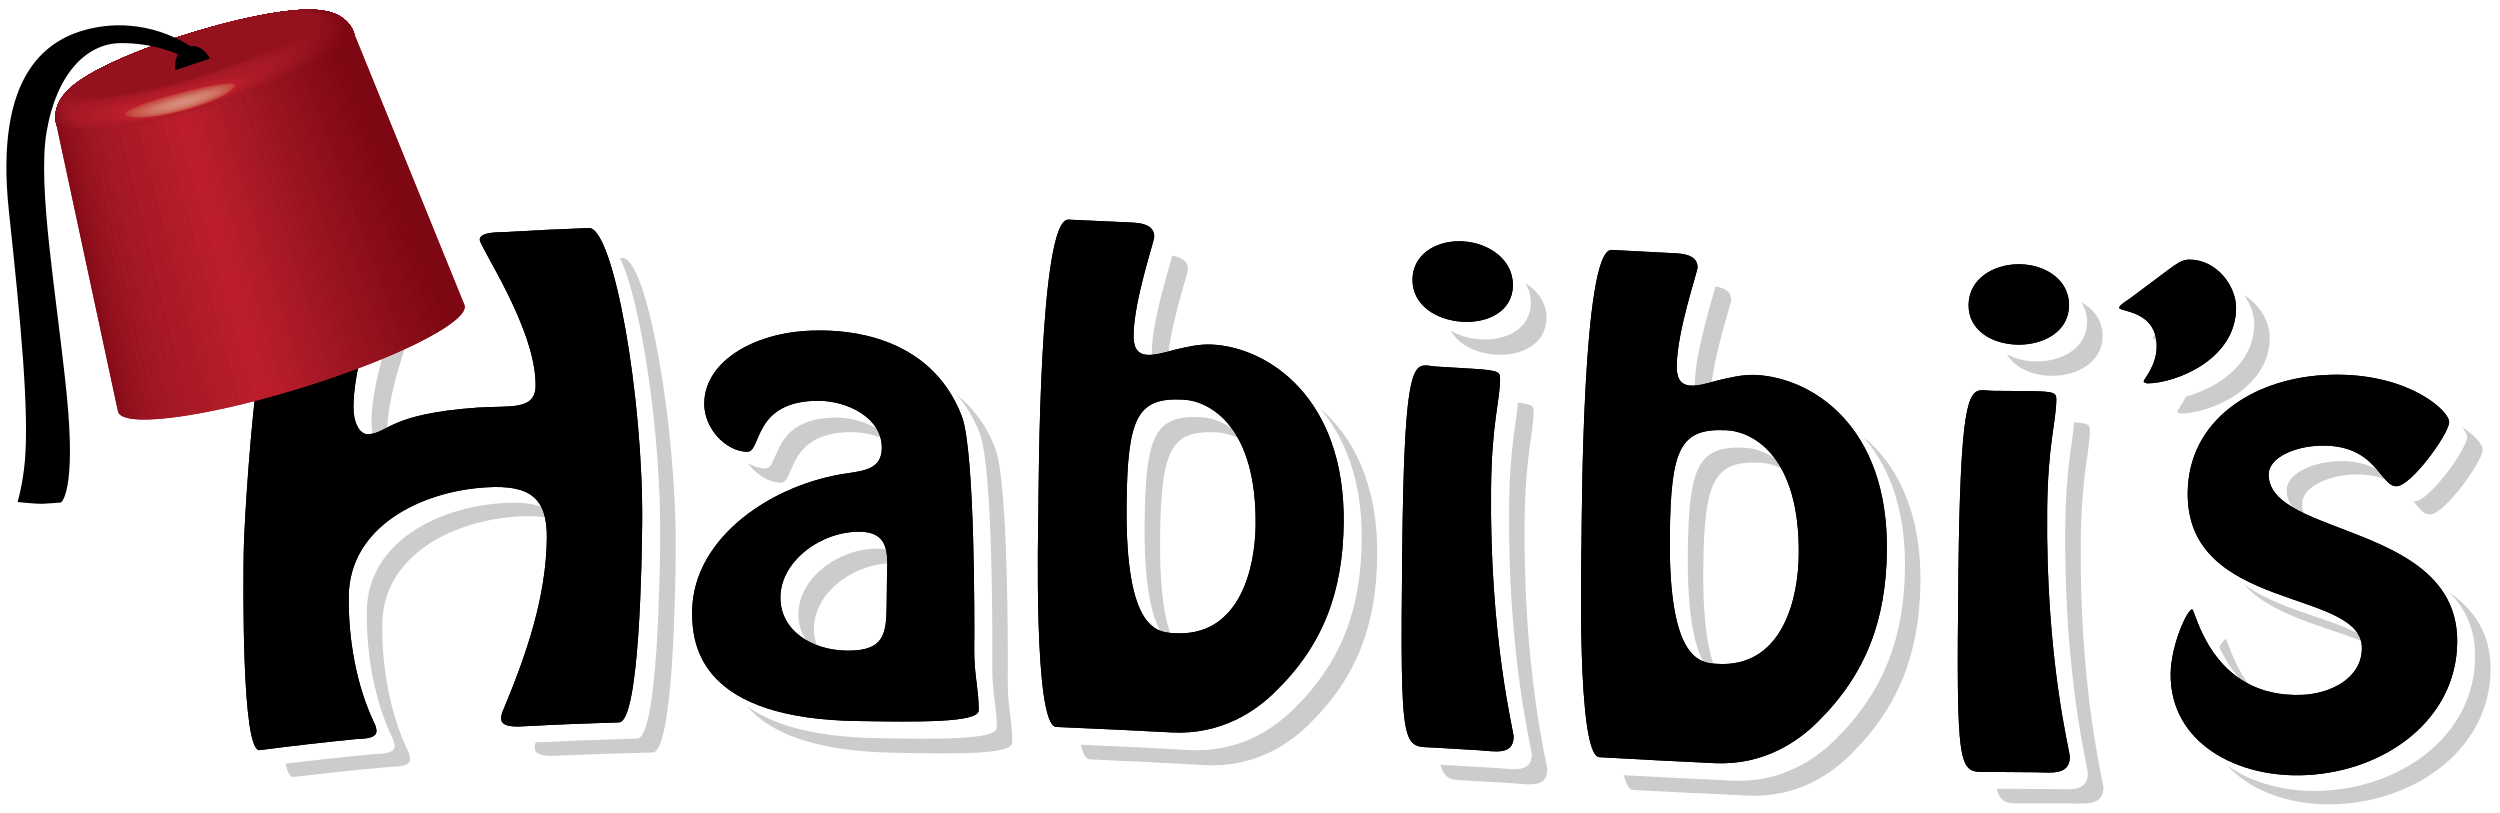 <?xml version="1.0" encoding="UTF-8"?>
<svg id="ARTWORK" xmlns="http://www.w3.org/2000/svg" xmlns:xlink="http://www.w3.org/1999/xlink" viewBox="0 0 799.21 259.98">
  <defs>
    <style>
      .cls-1 {
        fill: none;
      }

      .cls-2 {
        fill: #870c18;
      }

      .cls-3 {
        fill: #ab1927;
      }

      .cls-4 {
        fill: #b01b28;
      }

      .cls-5 {
        fill: #d3806f;
      }

      .cls-6 {
        fill: #9a1420;
      }

      .cls-7 {
        fill: #8c0f1b;
      }

      .cls-8 {
        fill: #91111d;
      }

      .cls-9 {
        fill: #d58a7a;
      }

      .cls-10 {
        fill: #800814;
      }

      .cls-11 {
        fill: #d78f7f;
      }

      .cls-12 {
        fill: #a81826;
      }

      .cls-13 {
        fill: #c33f3b;
      }

      .cls-14 {
        fill: #b81d2b;
      }

      .cls-15 {
        fill: #b31b29;
      }

      .cls-16 {
        fill: #890d19;
      }

      .cls-17 {
        fill: #a31724;
      }

      .cls-18 {
        fill: #ccc;
      }

      .cls-19 {
        fill: #bb1d2c;
      }

      .cls-20 {
        fill: #c8594d;
      }

      .cls-21 {
        clip-path: url(#clippath-11);
      }

      .cls-22 {
        clip-path: url(#clippath-10);
      }

      .cls-23 {
        clip-path: url(#clippath-13);
      }

      .cls-24 {
        clip-path: url(#clippath-12);
      }

      .cls-25 {
        clip-path: url(#clippath-1);
      }

      .cls-26 {
        clip-path: url(#clippath-3);
      }

      .cls-27 {
        clip-path: url(#clippath-4);
      }

      .cls-28 {
        clip-path: url(#clippath-2);
      }

      .cls-29 {
        clip-path: url(#clippath-7);
      }

      .cls-30 {
        clip-path: url(#clippath-6);
      }

      .cls-31 {
        clip-path: url(#clippath-9);
      }

      .cls-32 {
        clip-path: url(#clippath-8);
      }

      .cls-33 {
        clip-path: url(#clippath-5);
      }

      .cls-34 {
        fill: #cf7463;
      }

      .cls-35 {
        fill: #c75348;
      }

      .cls-36 {
        fill: #cb6859;
      }

      .cls-37 {
        fill: #d48777;
      }

      .cls-38 {
        fill: #d68c7d;
      }

      .cls-39 {
        fill: #d17d6c;
      }

      .cls-40 {
        fill: #9c1521;
      }

      .cls-41 {
        fill: #cd6c5d;
      }

      .cls-42 {
        fill: #ce7060;
      }

      .cls-43 {
        fill: #a01623;
      }

      .cls-44 {
        fill: #b51c2a;
      }

      .cls-45 {
        fill: #d38272;
      }

      .cls-46 {
        fill: #d17a69;
      }

      .cls-47 {
        fill: #bd1e2d;
      }

      .cls-48 {
        fill: #820a16;
      }

      .cls-49 {
        fill: #7d0713;
      }

      .cls-50 {
        fill: #d07766;
      }

      .cls-51 {
        fill: #97131f;
      }

      .cls-52 {
        fill: #840b17;
      }

      .cls-53 {
        fill: #c95f51;
      }

      .cls-54 {
        fill: #ad1a27;
      }

      .cls-55 {
        fill: #94121e;
      }

      .cls-56 {
        fill: #d48474;
      }

      .cls-57 {
        fill: #cb6455;
      }

      .cls-58 {
        fill: #c54b42;
      }

      .cls-59 {
        fill: #a51825;
      }

      .cls-60 {
        fill: #8f101c;
      }

      .cls-61 {
        clip-path: url(#clippath);
      }
    </style>
    <clipPath id="clippath">
      <path d="M188.23,72.9c-9.11.33-18.2.78-27.31,1.31-1.27.06-7.52-.13-7.56,2.37-.01,2.43,18.05,28.61,17.87,46.75-.1,8-8.22,6.28-18.46,6.97-28.34,1.98-28.41,7.98-34.88,8.51-3.11.3-4.97-4.11-4.9-8.85.21-20.24,14.72-49.2,14.75-51.65.02-2.3-5.01-1.27-6.25-1.15-9.45.88-18.9,1.89-28.35,3.01-10.01,1.22-15.1,83.41-15.25,97.31-.1,8.22-.71,63.1,5.13,62.32,10.23-1.34,20.46-2.5,30.67-3.52,1.66-.17,6.65.11,6.67-2.54.01-.79-.39-2.07-.8-2.78-5.68-12.03-8.23-26.6-8.07-40.34.21-22.12,22.86-33.57,43.93-34.83,13.97-.86,19.54,3.34,19.4,16.26-.23,18.85-6.46,37.03-13.96,54.99-.41.8-.63,1.74-.64,2.7-.04,3.03,5.6,2.53,7.68,2.42,10.01-.54,20.01-.94,30-1.23,6.68-.19,7.29-54.06,7.39-63.2.46-40.46-9.08-94.85-17.01-94.85h-.06Z"/>
    </clipPath>
    <clipPath id="clippath-1">
      <path d="M261.88,105.67h-.63c-18.92,0-35.97,9.3-36.11,23.26-.1,8.17,7.11,15.51,13.78,15.48,2.29.02,2.7-4.07,5.18-8.14,2.48-4.12,7.07-8.22,17.75-8.15,9.16.1,20.15,5.45,20.06,15.14-.09,6.3-4.88,7.15-10.94,8.04-23.4,3.21-49.42,20.08-49.7,44.11-.14,11.61,3.17,34.52,53.39,35.1,18.57.28,38.18.58,38.21-3.41.08-6.49-1.53-11.49-1.42-19.86.08-6.64.28-62.99-3.97-74.17-10.27-26.8-38.41-27.41-45.42-27.41h-.18ZM270.53,207.99c-11.02-.15-21.18-6.47-21.04-17.12.11-11.61,13.14-21.09,25.45-20.89,10.02.18,8.68,8.16,8.61,14.83-.05,2.8-.07,5.6-.09,8.38-.12,9.17-.57,14.82-12.3,14.82-.2,0-.4,0-.63-.01Z"/>
    </clipPath>
    <clipPath id="clippath-2">
      <path d="M341.49,70.21c-9.34,0-9.44,84.91-9.54,93.81-.06,4.39-1.63,68.08,5.72,68.38,12.3.52,24.59,1.09,36.89,1.74,15.84.83,26.98-6.88,33.12-13.02,15.38-14.93,21.63-32.04,21.88-53.93.46-40.13-24.23-56.08-41.95-57.03-4.37-.25-8.55.85-12.11,1.66-3.36.94-6.28,1.73-8.59,1.63-3.95-.18-4.55-3.27-4.52-6.31.12-11.21,6.59-29.93,6.6-31.46.05-4.18-4.96-4.43-7.42-4.55-6.69-.33-13.36-.64-20.04-.92h-.06ZM375.75,202.43c-5.42-.28-16.04-.05-15.6-41.15.29-27.77,3.31-34.31,18.11-33.53,8.77.46,23.49,8.9,23.14,40.1-.15,13.75-4.97,34.62-24.21,34.62-.47,0-.95,0-1.44-.03Z"/>
    </clipPath>
    <clipPath id="clippath-3">
      <path d="M451.55,89.33c-.1,8.18,7.55,13,15.89,13.52,8.37.51,16.13-3.42,16.21-11.61.09-8.17-7.54-13.56-15.91-14.08-.42-.02-.84-.04-1.25-.04-7.86,0-14.86,4.43-14.94,12.21ZM448.28,175.37c-.74,66.97.1,63,10.35,63.63,4.74.28,9.47.57,14.2.84,4.77.29,11,1.81,11.05-4.3.05-1.69-7.75-31.65-7.21-79.61.23-20.73,2.8-27.63,2.88-34.68,0-2.28-.15-2.85-8.93-3.38-3.83-.23-7.66-.46-11.48-.69-1.25-.07-2.41-.36-3.45-.36-4.53,0-6.83,5.53-7.41,58.54Z"/>
    </clipPath>
    <clipPath id="clippath-4">
      <path d="M515.12,79.91c-9.31.02-9.43,84.76-9.54,93.69-.05,4.39-1.6,68.05,5.71,68.46,12.31.69,24.62,1.34,36.92,1.91,15.84.74,26.97-7.2,33.12-13.44,15.37-15.26,21.66-32.62,21.87-54.5.49-40.12-24.2-55.35-41.94-56.16-4.4-.2-8.57.95-12.14,1.74-3.33.98-6.26,1.77-8.56,1.66-3.95-.18-4.55-3.26-4.53-6.3.12-11.23,6.61-29.94,6.65-31.46.02-4.19-5-4.43-7.5-4.56-6.66-.32-13.34-.69-20-1.05h-.08ZM549.42,212.24c-5.43-.24-16.09-.03-15.6-41.11.3-27.79,3.28-34.28,18.09-33.59,8.76.42,23.49,8.63,23.12,39.83-.14,13.77-4.98,34.91-24.33,34.91-.42,0-.84-.02-1.27-.04Z"/>
    </clipPath>
    <clipPath id="clippath-5">
      <path d="M645.35,84.48c-8.27,0-15.94,4.81-16.03,12.95-.11,8.19,7.55,12.67,15.9,12.75,8.36.07,16.13-4.35,16.22-12.51.1-8.19-7.56-13.14-15.93-13.2h-.16ZM626.07,183.59c-.71,63.35.04,63.26,8.77,63.19.51-.01,1.02-.01,1.58-.01,4.72.04,9.45.09,14.17.11,4.81.03,11.05,1.17,11.11-4.92.01-1.72-7.78-31.22-7.25-79.19.23-20.75,2.83-27.79,2.92-34.85.01-2.28-.19-2.82-8.95-2.89-3.82,0-7.64-.03-11.48-.09-1.15-.02-2.18-.2-3.15-.2-4.74,0-7.1,4.69-7.73,58.86Z"/>
    </clipPath>
    <clipPath id="clippath-6">
      <path d="M699.63,83c-2.35.07-4.22,1.67-5.95,2.87-4.35,3.26-8.7,6.5-13.05,9.75-.49.28-3.17,2.02-3.17,2.73-.02,1.45,12.17.7,11.99,12.63-.04,5.84-4.15,10.31-4.15,10.9,0,.4.78.68,1.24.68,9.01-.1,28.12-7.54,28.3-23.95.1-7.31-6.33-15.62-14.9-15.62-.12,0-.22,0-.33,0Z"/>
    </clipPath>
    <clipPath id="clippath-7">
      <path d="M742.71,119.92c-22.49,1.34-43.11,14.36-43.34,37.59-.43,38.24,55.9,30.51,55.69,49.76-.09,9.72-10.15,14.4-18.71,14.85-15.12.74-23.81-6.45-28.81-13.64-4.79-6.86-6.23-13.74-6.73-13.69-1.65.04-6.79,11.59-6.89,20.54-.27,22.28,21.5,33.65,43.61,32.44,25.03-1.34,47.72-17.64,48-42.42.4-38.21-60.47-33.63-60.27-53.69.08-5.7,8.86-8.78,15.34-9.13,9.82-.61,14.91,2.9,18.23,6.42,3.18,3.35,4.79,6.67,7.43,6.49,4.8-.36,16.65-16.84,16.7-20.48.05-3.63-12.6-15.18-35.91-15.18-1.42,0-2.85.05-4.34.14Z"/>
    </clipPath>
    <clipPath id="clippath-8">
      <path class="cls-1" d="M18.05,39.91c6.56,30.54,13.12,61.08,19.67,91.61-.4-1.91,2.45-4.85,8.9-8.63L25.69,32.49c-5.54,3.26-8,5.79-7.65,7.42Z"/>
    </clipPath>
    <clipPath id="clippath-9">
      <path class="cls-1" d="M105.97,8.66c-3.58,0-8.4.53-14.41,1.59-22.07,3.9-51.56,13.86-65.86,22.24l20.92,90.41c16.66-9.75,50.98-21.36,76.66-25.92,15.27-2.7,24.02-2.33,25.18.47-11.76-28.93-23.51-57.86-35.29-86.81-.51-1.28-2.93-1.97-7.11-1.97h-.09Z"/>
    </clipPath>
    <clipPath id="clippath-10">
      <path class="cls-1" d="M28.47,23.83s.09-.06.13-.1c-.04.04-.09.07-.13.1ZM19.36,31.71c-.29.43-1.24,2.05-1.59,4.24-.27,1.75.06,3.12.27,3.97-.35-1.64,2.1-4.18,7.65-7.43-1.11-3.58.09-7.01,2.78-8.66-4.29,2.6-7.03,4.63-9.11,7.88ZM18.09,40.04s-.03-.08-.04-.12c.01.04.02.08.04.12Z"/>
    </clipPath>
    <clipPath id="clippath-11">
      <path class="cls-1" d="M105.61,18.31c-14.29,8.37-43.79,18.33-65.86,22.24-13.53,2.43-21.14,1.99-21.7-.64,0,1.43.7,3.22.99,4.59,2.95,13.73,5.91,27.48,8.84,41.23l9.84,45.79c.67,3.05,9.51,3.55,25.27.76,25.69-4.56,60.01-16.17,76.66-25.91,6.78-3.96,9.58-7.02,8.81-8.93-11.76-28.93-23.51-57.86-35.29-86.81.69,1.65-1.73,4.26-7.55,7.68Z"/>
    </clipPath>
    <clipPath id="clippath-12">
      <path class="cls-1" d="M88,4.04c-16.44,2.52-43.83,10.77-59.39,19.69-2.76,1.63-4.04,5.12-2.91,8.76,14.3-8.37,43.8-18.33,65.86-22.24,13.32-2.38,20.88-2,21.68.52-1.02-3.36-3.9-5.9-7.91-6.97-2.03-.53-4.33-.74-6.67-.74-3.61,0-7.41.48-10.66.98Z"/>
    </clipPath>
    <clipPath id="clippath-13">
      <path class="cls-1" d="M85.26,4.5c-12.73,2.3-24.56,6.03-30.47,8.03-.9.34-2.1.73-3,1.03-1.94.69-3.87,1.42-5.8,2.14-.24.09-2.46.93-5.49,2.22-5.76,2.45-9.64,4.51-11.88,5.8-3.01,1.84-6.79,4.16-9.13,7.81-1.73,2.67-2.24,5.76-1.39,8.5.78,2.51,8.33,2.88,21.66.51,22.08-3.9,51.57-13.86,65.86-22.24,5.68-3.34,8.11-5.9,7.62-7.54-.38-1.04-1.05-2.94-3.33-4.73-2.11-1.69-4.51-2.22-5.78-2.52-1.03-.21-2.72-.47-5.32-.47-3.09,0-7.47.35-13.55,1.45ZM30.86,22.91c11.55-6.75,35.35-14.81,53.18-17.96,17.82-3.18,22.88-.25,11.35,6.5-11.56,6.77-35.36,14.79-53.17,17.97-4.88.87-8.81,1.28-11.7,1.28-7.66,0-8.03-2.88.34-7.8Z"/>
    </clipPath>
  </defs>
  <path class="cls-18" d="M421.82,130.41c7.96,9.13,13.72,22.93,13.5,42.44-.26,21.89-6.49,39.03-21.87,53.9-6.13,6.15-17.26,13.86-33.13,13.02-11.62-.63-23.23-1.19-34.86-1.71.77,2.89,1.7,4.64,2.9,4.69,12.31.56,24.61,1.18,36.92,1.84,15.83.87,26.99-6.86,33.1-12.96,15.4-14.91,21.66-32.02,21.89-53.9.27-23.4-8.02-38.53-18.46-47.33Z"/>
  <path class="cls-18" d="M318.17,143.32c-2.93-7.67-7.36-13.17-12.32-17.17,2.91,3.35,5.46,7.44,7.37,12.44,4.29,11.18,4.06,67.52,3.98,74.2-.09,8.36,1.51,13.38,1.45,19.84-.05,3.99-19.67,3.67-38.23,3.34-21.18-.4-33.96-4.58-41.68-10.28,6.75,7.91,20.1,14.4,46.64,14.94,18.57.39,38.18.76,38.23-3.23.07-6.48-1.54-11.5-1.45-19.87.07-6.65.29-62.98-3.99-74.2Z"/>
  <path class="cls-18" d="M490.27,131.78c.04-1.84-.18-2.58-5.03-3.07-.42,6.52-2.59,13.89-2.8,32.89-.55,47.95,7.26,77.92,7.24,79.63-.08,6.08-6.31,4.59-11.08,4.3-4.73-.27-9.47-.56-14.19-.84-1.51-.09-2.8-.09-3.92-.23,1.52,5.44,4.23,4.8,8.87,5.08,4.72.28,9.45.57,14.18.84,4.79.29,11.03,1.8,11.09-4.29.02-1.71-7.78-31.67-7.24-79.62.23-20.74,2.81-27.63,2.88-34.68Z"/>
  <path class="cls-18" d="M595.49,139.47c7.97,8.92,13.7,22.48,13.5,42.03-.26,21.88-6.5,39.28-21.89,54.54-6.13,6.27-17.28,14.25-33.12,13.52-11.62-.54-23.24-1.11-34.86-1.74.76,2.89,1.7,4.65,2.9,4.72,12.32.65,24.62,1.26,36.94,1.8,15.85.71,26.98-7.28,33.08-13.56,15.39-15.32,21.64-32.7,21.89-54.58.26-23.41-8.02-38.23-18.45-46.73Z"/>
  <path class="cls-18" d="M725.6,108.07c.05-5.26-3.26-10.91-8.26-13.7,2.07,2.78,3.34,6.14,3.33,9.34-.19,13.09-12.42,20.57-21.91,23.07-1.22,2.62-2.71,4.43-2.72,4.76.01.44.77.7,1.24.69,9.07-.18,28.12-7.77,28.33-24.16Z"/>
  <path class="cls-18" d="M782.88,189.3c5.15,5.07,8.47,11.67,8.37,20.81-.25,24.77-22.94,41.22-47.93,42.64-11.59.68-23.08-2.09-31.37-8.11,8.19,9.03,22.19,13.28,36.3,12.38,25.01-1.53,47.68-18.09,47.95-42.86.14-11.85-5.48-19.4-13.33-24.87Z"/>
  <path class="cls-18" d="M123.66,143.59c.22-.02.45-.08.67-.11-.41-1.38-.64-2.99-.62-4.66.22-20.23,14.71-49.05,14.74-51.49.01-2.14-4.32-1.44-5.92-1.24-3.2,8.22-13.59,31.5-13.78,48.63-.06,4.76,1.78,9.17,4.9,8.88Z"/>
  <path class="cls-18" d="M689.94,106.3c-.83.62-1.74,1.38-1.74,1.78,0,.7,2.84.87,5.76,2.2-1-1.88-2.47-3.12-4.02-3.98Z"/>
  <path class="cls-18" d="M668.08,137.81c.01-1.87-.17-2.59-5.03-2.77-.42,6.55-2.59,14.06-2.81,33.06-.54,47.96,7.25,77.45,7.22,79.18-.05,6.09-6.29,4.98-11.1,4.97-4.71-.01-9.45-.04-14.18-.08-1.48-.02-2.77.05-3.89-.02,1.51,5.36,4.24,4.6,8.85,4.63,4.73.03,9.46.05,14.18.04,4.8-.01,11.06,1.09,11.13-5.02.01-1.7-7.81-31.18-7.26-79.15.22-20.74,2.8-27.8,2.89-34.84Z"/>
  <path class="cls-18" d="M655.96,120.13c8.34.02,16.12-4.44,16.21-12.63.06-4.91-2.72-8.63-6.79-10.83,1.16,1.81,1.88,3.88,1.85,6.3-.09,8.19-7.89,12.61-16.24,12.57-3.42-.02-6.71-.83-9.43-2.31,2.61,4.48,8.32,6.88,14.39,6.9Z"/>
  <path class="cls-18" d="M721.26,221.69c-7.2-7.82-9.11-17.36-9.74-17.33-.47.01-1.2.96-2.05,2.5,2.14,4.6,5.7,10.56,11.79,14.84Z"/>
  <path class="cls-18" d="M255.23,196.23c-.07,5.93,3.1,10.45,7.77,13.39-1.76-2.47-2.85-5.38-2.79-8.79.12-11.61,13.14-21.01,25.44-20.73,1.21,0,2.24.17,3.13.39-.87-2.88-3.02-4.99-8.09-5.08-12.3-.24-25.33,9.17-25.46,20.81Z"/>
  <path class="cls-18" d="M737.94,166.65c-1.25-1.64-1.98-3.5-1.96-5.61.06-5.72,8.84-8.86,15.32-9.29,6.38-.41,10.77.9,13.98,2.83-3.35-3.73-8.41-7.75-18.93-7.1-6.48.42-15.26,3.52-15.32,9.24-.05,4.14,2.68,7.26,6.92,9.93Z"/>
  <path class="cls-18" d="M776.98,164.43c4.82-.38,16.66-16.99,16.71-20.64.04-1.54-2.33-4.51-6.81-7.4,1.22,1.34,1.85,2.56,1.82,3.35-.02,3.63-11.84,20.17-16.67,20.55-.18.03-.33-.03-.52-.05,1.99,2.44,3.43,4.38,5.46,4.2Z"/>
  <path class="cls-18" d="M759.22,207c-6.05-8.59-28.01-10.02-42.06-20.32,10.87,11.89,31.51,14.35,42.06,20.32Z"/>
  <path class="cls-18" d="M549.79,216.82c-3.13-5.29-5.5-15.45-5.27-35.27.29-27.79,3.3-34.27,18.09-33.64,2.96.14,6.61,1.2,10.14,3.7-4.76-6.09-10.67-8.28-15.07-8.47-14.84-.68-17.81,5.82-18.11,33.6-.35,29.67,5.1,37.76,10.21,40.09Z"/>
  <path class="cls-18" d="M372.71,119.07c.15.01.35-.02.51-.02-.05-.49-.06-.97-.07-1.48.13-11.23,6.59-29.92,6.61-31.45.04-3.05-2.64-3.99-5.04-4.35-.71,3.32-6.41,20.44-6.52,30.98-.04,3.05.55,6.13,4.51,6.32Z"/>
  <path class="cls-18" d="M249.66,154.32c4.57.05,1.64-16.43,22.92-16.17,4.42.06,9.21,1.39,13.04,3.77-3.61-5.38-11.27-8.33-18-8.4-21.27-.21-18.32,16.25-22.92,16.23-1.9-.01-3.85-.68-5.67-1.74,2.69,3.72,6.75,6.29,10.64,6.31Z"/>
  <path class="cls-18" d="M546.35,128.89c.16.03.32,0,.51,0-.06-.48-.07-.98-.08-1.48.15-11.21,6.6-29.97,6.63-31.48.04-3.04-2.63-4-5.03-4.33-.72,3.33-6.42,20.47-6.56,31.01-.04,3.04.58,6.12,4.53,6.29Z"/>
  <path class="cls-18" d="M478.17,113.38c8.33.5,16.11-3.44,16.21-11.63.04-4.91-2.76-8.81-6.78-11.27,1.13,1.88,1.83,4.02,1.8,6.42-.1,8.19-7.85,12.11-16.19,11.6-3.44-.2-6.72-1.18-9.46-2.81,2.62,4.62,8.32,7.32,14.41,7.69Z"/>
  <path class="cls-18" d="M376.14,207c-3.13-5.3-5.5-15.45-5.27-35.28.31-27.78,3.31-34.31,18.08-33.5,2.98.17,6.62,1.26,10.12,3.83-4.73-6.16-10.67-8.44-15.05-8.67-14.84-.8-17.8,5.73-18.1,33.5-.35,29.68,5.11,37.77,10.21,40.12Z"/>
  <g>
    <path class="cls-18" d="M166.13,165.09c5.22-.29,9.27.14,12.3,1.44-2.76-4.63-8.23-6.27-17.24-5.74-21.04,1.17-43.69,12.49-43.93,34.62-.16,13.73,2.38,28.31,8.1,40.37.38.71.8,2.02.79,2.78-.03,2.65-5.02,2.36-6.69,2.52-9.4.89-18.81,1.91-28.2,3.06.65,2.74,1.48,4.39,2.52,4.26,10.21-1.23,20.43-2.3,30.65-3.22,1.66-.15,6.66.18,6.67-2.49.02-.76-.38-2.07-.78-2.78-5.71-12.08-8.27-26.68-8.11-40.4.25-22.13,22.87-33.35,43.93-34.41Z"/>
    <path class="cls-18" d="M198.94,82.44c-.24,0-.51,0-.75.02,6.75,13.73,13.25,56.9,12.87,90.47-.11,9.13-.71,63.02-7.37,63.19-10.01.26-20.01.63-30.02,1.11-.6.02-1.49.07-2.42.07-.18.57-.32,1.15-.32,1.77-.02,3.04,5.62,2.58,7.69,2.5,10-.45,20.02-.79,30.03-1.01,6.67-.14,7.28-54.01,7.37-63.16.46-40.53-9.15-95.21-17.08-94.96Z"/>
    <g>
      <path d="M188.23,72.9c-9.11.33-18.2.78-27.31,1.31-1.27.06-7.52-.13-7.56,2.37-.01,2.43,18.05,28.61,17.87,46.75-.1,8-8.22,6.28-18.46,6.97-28.34,1.98-28.41,7.98-34.88,8.51-3.11.3-4.97-4.11-4.9-8.85.21-20.24,14.72-49.2,14.75-51.65.02-2.3-5.01-1.27-6.25-1.15-9.45.88-18.9,1.89-28.35,3.01-10.01,1.22-15.1,83.41-15.25,97.31-.1,8.22-.71,63.1,5.13,62.32,10.23-1.34,20.46-2.5,30.67-3.52,1.66-.17,6.65.11,6.67-2.54.01-.79-.39-2.07-.8-2.78-5.68-12.03-8.23-26.6-8.07-40.34.21-22.12,22.86-33.57,43.93-34.83,13.97-.86,19.54,3.34,19.4,16.26-.23,18.85-6.46,37.03-13.96,54.99-.41.8-.63,1.74-.64,2.7-.04,3.03,5.6,2.53,7.68,2.42,10.01-.54,20.01-.94,30-1.23,6.68-.19,7.29-54.06,7.39-63.2.46-40.46-9.08-94.85-17.01-94.85h-.06Z"/>
      <g class="cls-61">
        <rect x="75.04" y="61.43" width="132.86" height="190.63"/>
      </g>
    </g>
  </g>
  <g>
    <path d="M261.88,105.67h-.63c-18.92,0-35.97,9.3-36.11,23.26-.1,8.17,7.11,15.51,13.78,15.48,2.29.02,2.7-4.07,5.18-8.14,2.48-4.12,7.07-8.22,17.75-8.15,9.16.1,20.15,5.45,20.06,15.14-.09,6.3-4.88,7.15-10.94,8.04-23.4,3.21-49.42,20.08-49.7,44.11-.14,11.61,3.17,34.52,53.39,35.1,18.57.28,38.18.58,38.21-3.41.08-6.49-1.53-11.49-1.42-19.86.08-6.64.28-62.99-3.97-74.17-10.27-26.8-38.41-27.41-45.42-27.41h-.18ZM270.53,207.99c-11.02-.15-21.18-6.47-21.04-17.12.11-11.61,13.14-21.09,25.45-20.89,10.02.18,8.68,8.16,8.61,14.83-.05,2.8-.07,5.6-.09,8.38-.12,9.17-.57,14.82-12.3,14.82-.2,0-.4,0-.63-.01Z"/>
    <g class="cls-25">
      <rect x="219.53" y="97.48" width="95.02" height="141.81"/>
    </g>
  </g>
  <g>
    <path d="M341.49,70.21c-9.34,0-9.44,84.91-9.54,93.81-.06,4.39-1.63,68.08,5.72,68.38,12.3.52,24.59,1.09,36.89,1.74,15.84.83,26.98-6.88,33.12-13.02,15.38-14.93,21.63-32.04,21.88-53.93.46-40.13-24.23-56.08-41.95-57.03-4.37-.25-8.55.85-12.11,1.66-3.36.94-6.28,1.73-8.59,1.63-3.95-.18-4.55-3.27-4.52-6.31.12-11.21,6.59-29.93,6.6-31.46.05-4.18-4.96-4.43-7.42-4.55-6.69-.33-13.36-.64-20.04-.92h-.06ZM375.75,202.43c-5.42-.28-16.04-.05-15.6-41.15.29-27.77,3.31-34.31,18.11-33.53,8.77.46,23.49,8.9,23.14,40.1-.15,13.75-4.97,34.62-24.21,34.62-.47,0-.95,0-1.44-.03Z"/>
    <g class="cls-28">
      <rect x="328.24" y="61.28" width="103.86" height="182.62"/>
    </g>
  </g>
  <g>
    <path d="M451.55,89.33c-.1,8.18,7.55,13,15.89,13.52,8.37.51,16.13-3.42,16.21-11.61.09-8.17-7.54-13.56-15.91-14.08-.42-.02-.84-.04-1.25-.04-7.86,0-14.86,4.43-14.94,12.21ZM448.28,175.37c-.74,66.97.1,63,10.35,63.63,4.74.28,9.47.57,14.2.84,4.77.29,11,1.81,11.05-4.3.05-1.69-7.75-31.65-7.21-79.61.23-20.73,2.8-27.63,2.88-34.68,0-2.28-.15-2.85-8.93-3.38-3.83-.23-7.66-.46-11.48-.69-1.25-.07-2.41-.36-3.45-.36-4.53,0-6.83,5.53-7.41,58.54Z"/>
    <g class="cls-26">
      <rect x="445.53" y="73.76" width="40.42" height="171.95"/>
    </g>
  </g>
  <g>
    <path d="M515.12,79.91c-9.31.02-9.43,84.76-9.54,93.69-.05,4.39-1.6,68.05,5.71,68.46,12.31.69,24.62,1.34,36.92,1.91,15.84.74,26.97-7.2,33.12-13.44,15.37-15.26,21.66-32.62,21.87-54.5.49-40.12-24.2-55.35-41.94-56.16-4.4-.2-8.57.95-12.14,1.74-3.33.98-6.26,1.77-8.56,1.66-3.95-.18-4.55-3.26-4.53-6.3.12-11.23,6.61-29.94,6.65-31.46.02-4.19-5-4.43-7.5-4.56-6.66-.32-13.34-.69-20-1.05h-.08ZM549.42,212.24c-5.43-.24-16.09-.03-15.6-41.11.3-27.79,3.28-34.28,18.09-33.59,8.76.42,23.49,8.63,23.12,39.83-.14,13.77-4.98,34.91-24.33,34.91-.42,0-.84-.02-1.27-.04Z"/>
    <g class="cls-27">
      <rect x="501.91" y="70.98" width="103.87" height="182.66"/>
    </g>
  </g>
  <g>
    <path d="M645.35,84.48c-8.27,0-15.94,4.81-16.03,12.95-.11,8.19,7.55,12.67,15.9,12.75,8.36.07,16.13-4.35,16.22-12.51.1-8.19-7.56-13.14-15.93-13.2h-.16ZM626.07,183.59c-.71,63.35.04,63.26,8.77,63.19.51-.01,1.02-.01,1.58-.01,4.72.04,9.45.09,14.17.11,4.81.03,11.05,1.17,11.11-4.92.01-1.72-7.78-31.22-7.25-79.19.23-20.75,2.83-27.79,2.92-34.85.01-2.28-.19-2.82-8.95-2.89-3.82,0-7.64-.03-11.48-.09-1.15-.02-2.18-.2-3.15-.2-4.74,0-7.1,4.69-7.73,58.86Z"/>
    <g class="cls-33">
      <rect x="623.36" y="81.12" width="40.34" height="170.31"/>
    </g>
  </g>
  <g>
    <path d="M699.63,83c-2.35.07-4.22,1.67-5.95,2.87-4.35,3.26-8.7,6.5-13.05,9.75-.49.28-3.17,2.02-3.17,2.73-.02,1.45,12.17.7,11.99,12.63-.04,5.84-4.15,10.31-4.15,10.9,0,.4.78.68,1.24.68,9.01-.1,28.12-7.54,28.3-23.95.1-7.31-6.33-15.62-14.9-15.62-.12,0-.22,0-.33,0Z"/>
    <g class="cls-30">
      <rect x="676.94" y="79.65" width="38.53" height="46.24"/>
    </g>
  </g>
  <g>
    <path d="M742.71,119.92c-22.49,1.34-43.11,14.36-43.34,37.59-.43,38.24,55.9,30.51,55.69,49.76-.09,9.72-10.15,14.4-18.71,14.85-15.12.74-23.81-6.45-28.81-13.64-4.79-6.86-6.23-13.74-6.73-13.69-1.65.04-6.79,11.59-6.89,20.54-.27,22.28,21.5,33.65,43.61,32.44,25.03-1.34,47.72-17.64,48-42.42.4-38.21-60.47-33.63-60.27-53.69.08-5.7,8.86-8.78,15.34-9.13,9.82-.61,14.91,2.9,18.23,6.42,3.18,3.35,4.79,6.67,7.43,6.49,4.8-.36,16.65-16.84,16.7-20.48.05-3.63-12.6-15.18-35.91-15.18-1.42,0-2.85.05-4.34.14Z"/>
    <g class="cls-29">
      <rect x="691.99" y="111.54" width="95.57" height="145.68"/>
    </g>
  </g>
  <g>
    <g class="cls-32">
      <path class="cls-49" d="M37.72,131.53L18.05,39.92c-.35-1.65,2.09-4.18,7.64-7.41l20.92,90.39c-6.45,3.77-9.29,6.7-8.89,8.64Z"/>
    </g>
    <path class="cls-55" d="M46.61,122.9c-16.65,9.75-9.32,13.95,16.37,9.38,25.69-4.56,60.02-16.16,76.67-25.91,16.66-9.75,9.32-13.96-16.37-9.38-25.69,4.57-60.03,16.16-76.67,25.91Z"/>
    <g class="cls-31">
      <path class="cls-49" d="M46.61,122.9L25.7,32.5c.22-.13.47-.26.7-.4l21.03,90.33c-.27.16-.55.31-.82.48Z"/>
      <path class="cls-10" d="M47.44,122.42L26.39,32.09c1.01-.57,2.08-1.14,3.21-1.73l21.57,90.04c-1.31.67-2.57,1.36-3.73,2.01Z"/>
      <path class="cls-48" d="M51.17,120.4L29.6,30.36c.91-.48,1.86-.93,2.85-1.42l22.04,89.81c-1.15.56-2.27,1.1-3.32,1.65Z"/>
      <path class="cls-52" d="M54.49,118.76L32.45,28.95c.87-.42,1.78-.84,2.7-1.25l22.48,89.6c-1.08.49-2.12.98-3.14,1.47Z"/>
      <path class="cls-2" d="M57.63,117.29L35.16,27.7c.86-.4,1.74-.79,2.66-1.18l22.91,89.41c-1.05.46-2.08.92-3.09,1.38Z"/>
      <path class="cls-16" d="M60.73,115.93L37.81,26.52c.88-.38,1.77-.76,2.68-1.14l23.36,89.23c-1.07.44-2.09.87-3.11,1.31Z"/>
      <path class="cls-7" d="M63.84,114.61L40.49,25.38c.88-.37,1.8-.74,2.72-1.11l23.79,89.05c-1.08.44-2.12.85-3.17,1.28Z"/>
      <path class="cls-60" d="M67.01,113.32L43.21,24.27c.92-.35,1.86-.72,2.8-1.08l24.25,88.87c-1.09.41-2.18.84-3.25,1.26Z"/>
      <path class="cls-8" d="M70.26,112.05L46.02,23.18c.94-.36,1.91-.72,2.89-1.08l24.75,88.69c-1.15.41-2.29.83-3.4,1.26Z"/>
      <path class="cls-55" d="M73.65,110.79L48.92,22.1c1-.37,2.01-.73,3.03-1.1l25.24,88.51c-1.2.43-2.39.86-3.55,1.28Z"/>
      <path class="cls-51" d="M77.2,109.51L51.96,21c1.06-.38,2.13-.76,3.21-1.11l25.77,88.32c-1.25.43-2.5.85-3.73,1.29Z"/>
      <path class="cls-6" d="M80.94,108.21L55.18,19.88c1.11-.38,2.26-.77,3.39-1.13l26.33,88.14c-1.34.43-2.66.88-3.96,1.31Z"/>
      <path class="cls-40" d="M84.9,106.89L58.57,18.75c1.23-.4,2.46-.78,3.69-1.18l26.92,87.95c-1.43.45-2.87.92-4.29,1.38Z"/>
      <path class="cls-43" d="M89.18,105.52L62.26,17.58c1.43-.43,2.83-.88,4.26-1.28l27.62,87.73c-1.66.49-3.31.99-4.96,1.5Z"/>
      <path class="cls-17" d="M94.13,104.03l-27.61-87.74c2.34-.69,4.68-1.35,7.03-1.98l28.77,87.4c-2.73.74-5.45,1.5-8.19,2.32Z"/>
      <path class="cls-59" d="M102.32,101.72L73.55,14.31c2.59-.69,5.17-1.33,7.7-1.92l30.03,87.09c-2.94.68-5.94,1.44-8.96,2.24Z"/>
      <path class="cls-17" d="M111.27,99.47L81.24,12.38c2.68-.63,5.31-1.19,7.87-1.69l31.31,86.83c-2.96.57-6.02,1.22-9.14,1.95Z"/>
      <path class="cls-43" d="M120.43,97.52L89.1,10.7c.83-.16,1.65-.31,2.47-.45.74-.14,1.49-.26,2.19-.37l32.09,86.68c-.84.13-1.69.29-2.57.43-.94.17-1.89.34-2.85.54Z"/>
      <path class="cls-40" d="M125.85,96.55L93.75,9.86c1.2-.18,2.36-.36,3.45-.51l32.64,86.59c-1.26.17-2.6.37-3.99.6Z"/>
      <path class="cls-6" d="M129.85,95.95L97.2,9.36c.96-.12,1.88-.24,2.75-.32l33.09,86.53c-1,.1-2.07.23-3.19.38Z"/>
      <path class="cls-51" d="M133.04,95.57L99.95,9.03c.8-.09,1.57-.16,2.3-.21l33.48,86.5c-.86.06-1.75.14-2.69.24Z"/>
      <path class="cls-55" d="M135.73,95.32L102.24,8.82c.71-.05,1.36-.09,2-.11l33.81,86.48c-.75.03-1.52.07-2.33.13Z"/>
      <path class="cls-8" d="M138.06,95.19L104.24,8.7c.63-.03,1.21-.04,1.77-.04l34.09,86.47c-.64,0-1.32.02-2.04.05Z"/>
      <path class="cls-60" d="M140.1,95.14L106.01,8.66c.56,0,1.07.01,1.57.03l34.35,86.49c-.58-.02-1.19-.04-1.83-.04Z"/>
      <path class="cls-7" d="M141.94,95.19L107.59,8.69c.49.02.95.06,1.4.11l34.58,86.5c-.52-.05-1.04-.09-1.63-.12Z"/>
      <path class="cls-16" d="M143.56,95.31L108.98,8.8c.43.04.86.12,1.23.18l34.8,86.54c-.45-.09-.93-.16-1.46-.22Z"/>
      <path class="cls-2" d="M145.01,95.52L110.22,8.98c.4.08.76.18,1.07.28l34.98,86.58c-.38-.12-.81-.23-1.26-.32Z"/>
      <path class="cls-52" d="M146.26,95.84L111.31,9.26c.34.12.65.24.91.4l35.1,86.63c-.29-.17-.64-.32-1.05-.46Z"/>
      <path class="cls-48" d="M147.32,96.3L112.21,9.65c.29.17.54.34.71.56l35.23,86.74c-.2-.23-.49-.46-.83-.65Z"/>
      <path class="cls-10" d="M148.14,96.95L112.92,10.21c.11.14.2.28.26.42l35.26,86.82c-.07-.18-.16-.34-.3-.51Z"/>
    </g>
    <g class="cls-22">
      <path class="cls-3" d="M18.09,40.05c-2.25-8.6,6.37-13.79,10.52-16.3-2.76,1.62-4.04,5.11-2.91,8.76-5.68,3.33-8.12,5.9-7.6,7.54Z"/>
      <path class="cls-10" d="M25.69,32.5c-5.68,3.33-8.12,5.9-7.62,7.54-.05-.23-.14-.56-.19-.8-.04-.23-.11-.58-.14-.82l-.07-.82c0-.25,0-.59.01-.84l.1-.81c.04-.25.09-.6.14-.86l.23-.81c.09-.26.21-.62.31-.87l.37-.82c.16-.27.34-.64.51-.89l.57-.86c.22-.28.54-.7.78-.99l.84-.9c.4-.39.97-.92,1.41-1.3l1.26-1.01c1.71-1.23,2.11-1.52,4.4-2.91-2.76,1.63-4.04,5.12-2.91,8.77Z"/>
      <path class="cls-49" d="M25.58,32.13c-.1.38-.63.68-.9.97-4.96,3.03-7.08,5.39-6.6,6.94-.06-.23-.14-.55-.2-.79-.05-.24-.1-.58-.13-.82l-.06-.82c0-.25,0-.6,0-.85l.08-.81c.04-.24.09-.6.15-.85l.23-.82c.09-.26.21-.61.31-.86l.38-.82c.15-.27.33-.64.5-.9l.56-.84c.24-.3.55-.71.8-1l.83-.9c.41-.4.97-.93,1.39-1.31l1.27-1c1.71-1.23,2.12-1.53,4.42-2.91-2.68,1.57-3.97,4.87-3.03,8.39Z"/>
    </g>
    <g class="cls-21">
      <path class="cls-49" d="M148.46,97.45L113.18,10.65c.57,1.4-1.1,3.5-5.2,6.2l34.42,87.82c4.76-3.13,6.7-5.58,6.05-7.21Z"/>
      <path class="cls-10" d="M142.41,104.67L107.99,16.84c-.72.48-1.51.96-2.38,1.47l-.2.12,33.99,88.1c.09-.06.17-.1.25-.16,1.01-.59,1.92-1.14,2.76-1.7Z"/>
      <path class="cls-48" d="M139.4,106.52L105.4,18.44c-.75.43-1.51.85-2.32,1.28l33.6,88.3c.95-.51,1.86-1.01,2.71-1.51Z"/>
      <path class="cls-52" d="M136.7,108.02L103.08,19.73c-.72.37-1.46.76-2.21,1.14l33.25,88.5c.89-.45,1.76-.91,2.58-1.34Z"/>
      <path class="cls-2" d="M134.12,109.36L100.86,20.88c-.68.34-1.4.69-2.12,1.04l32.9,88.66c.85-.4,1.68-.8,2.49-1.21Z"/>
      <path class="cls-16" d="M131.63,110.58L98.72,21.92c-.69.34-1.4.67-2.12,1l32.55,88.82c.85-.38,1.67-.77,2.48-1.15Z"/>
      <path class="cls-7" d="M129.15,111.74L96.6,22.92c-.7.32-1.43.65-2.16.96l32.21,88.98c.85-.38,1.69-.75,2.51-1.12Z"/>
      <path class="cls-60" d="M126.64,112.86L94.44,23.89c-.72.3-1.44.62-2.17.94l31.83,89.12c.86-.35,1.71-.73,2.54-1.09Z"/>
      <path class="cls-8" d="M124.1,113.96l-31.83-89.14c-.74.31-1.47.62-2.21.92l31.48,89.28c.86-.35,1.72-.71,2.57-1.06Z"/>
      <path class="cls-55" d="M121.53,115.03l-31.47-89.29c-.75.31-1.51.62-2.27.92l31.11,89.43c.9-.35,1.77-.7,2.63-1.05Z"/>
      <path class="cls-51" d="M118.91,116.08l-31.11-89.44c-.76.3-1.53.6-2.31.89l30.73,89.58c.91-.34,1.8-.69,2.68-1.03Z"/>
      <path class="cls-6" d="M116.24,117.12l-30.74-89.58c-.75.28-1.51.58-2.3.86l30.36,89.72c.91-.33,1.79-.67,2.68-1Z"/>
      <path class="cls-40" d="M113.57,118.13l-30.36-89.72c-.73.27-1.47.55-2.21.81l29.99,89.85c.86-.31,1.73-.63,2.58-.94Z"/>
      <path class="cls-43" d="M110.99,119.07l-29.99-89.85c-.72.26-1.43.53-2.17.77l29.64,89.97c.85-.28,1.7-.59,2.53-.89Z"/>
      <path class="cls-17" d="M108.46,119.97l-29.64-89.98c-.66.24-1.32.47-1.99.7l29.32,90.1c.78-.27,1.55-.55,2.32-.82Z"/>
      <path class="cls-59" d="M106.14,120.78l-29.31-90.09c-.65.22-1.27.43-1.93.66l29,90.19c.76-.25,1.5-.5,2.23-.76Z"/>
      <path class="cls-12" d="M103.91,121.54l-29-90.2c-.6.2-1.18.4-1.79.61l28.7,90.29c.7-.22,1.41-.45,2.09-.69Z"/>
      <path class="cls-3" d="M101.82,122.23l-28.71-90.31c-.59.19-1.16.38-1.76.58l28.41,90.39c.68-.2,1.38-.43,2.06-.66Z"/>
      <path class="cls-54" d="M99.76,122.9l-28.41-90.4-1.72.55,28.14,90.48c.66-.2,1.32-.41,1.98-.63Z"/>
      <path class="cls-4" d="M97.78,123.53l-28.13-90.48c-.59.17-1.16.36-1.76.54l27.85,90.57c.68-.2,1.37-.41,2.04-.63Z"/>
      <path class="cls-15" d="M95.72,124.16l-27.84-90.58c-.63.2-1.27.39-1.9.59l27.54,90.66c.73-.21,1.48-.43,2.2-.67Z"/>
      <path class="cls-44" d="M93.52,124.84l-27.54-90.67c-.74.22-1.47.43-2.19.65l27.16,90.77c.85-.24,1.71-.5,2.57-.75Z"/>
      <path class="cls-14" d="M90.95,125.59l-27.17-90.78c-1,.29-2.02.59-3,.87l26.67,90.91c1.17-.33,2.34-.66,3.51-1Z"/>
      <path class="cls-19" d="M87.45,126.6l-26.68-90.91c-1.85.51-3.7,1.01-5.53,1.47l25.77,91.17c2.14-.55,4.29-1.11,6.44-1.72Z"/>
      <path class="cls-14" d="M81.01,128.32l-25.77-91.16c-1.26.32-2.53.63-3.77.93l25.15,91.31c1.47-.34,2.92-.71,4.39-1.08Z"/>
      <path class="cls-44" d="M76.62,129.41l-25.15-91.31c-.91.22-1.82.43-2.72.64l24.71,91.42c1.05-.24,2.11-.49,3.17-.75Z"/>
      <path class="cls-15" d="M73.45,130.15l-24.7-91.42c-.85.19-1.69.38-2.51.56l24.27,91.5c.98-.2,1.95-.42,2.93-.64Z"/>
      <path class="cls-4" d="M70.53,130.79l-24.29-91.51c-.89.19-1.77.38-2.64.56l23.86,91.59c1.01-.19,2.03-.41,3.07-.64Z"/>
      <path class="cls-54" d="M67.46,131.43l-23.86-91.6c-.98.2-1.95.38-2.89.56l23.39,91.69c1.1-.19,2.22-.41,3.36-.65Z"/>
      <path class="cls-3" d="M64.1,132.08l-23.39-91.69c-.32.06-.64.12-.96.17-.69.13-1.37.25-2,.35l22.9,91.77c.76-.13,1.54-.26,2.34-.39.37-.07.76-.14,1.12-.21Z"/>
      <path class="cls-12" d="M60.63,132.68l-22.9-91.77c-.97.16-1.89.3-2.81.44l22.45,91.84c1.05-.15,2.14-.31,3.26-.51Z"/>
      <path class="cls-59" d="M57.37,133.18l-22.45-91.84c-.85.12-1.67.22-2.47.32l22.04,91.89c.93-.11,1.87-.23,2.88-.37Z"/>
      <path class="cls-17" d="M54.49,133.55l-22.04-91.88c-.74.07-1.46.15-2.16.21l21.69,91.94c.79-.08,1.64-.17,2.51-.27Z"/>
      <path class="cls-43" d="M51.98,133.82L30.29,41.9c-.65.06-1.27.09-1.88.14l21.37,91.95c.71-.04,1.45-.1,2.2-.17Z"/>
      <path class="cls-40" d="M49.78,133.99L28.41,42.05c-.58.03-1.13.06-1.66.08l21.11,91.96c.61-.02,1.25-.06,1.92-.1Z"/>
      <path class="cls-6" d="M47.85,134.09L26.75,42.13c-.53.02-1.02.03-1.48.03l20.84,91.96c.56,0,1.13,0,1.74-.03Z"/>
      <path class="cls-51" d="M46.12,134.12L25.26,42.15c-.47,0-.92,0-1.34-.02l20.63,91.96c.51.02,1.02.03,1.57.03Z"/>
      <path class="cls-55" d="M44.56,134.09L23.93,42.13c-.43-.01-.83-.04-1.21-.09l20.45,91.96c.42.04.9.07,1.4.09Z"/>
      <path class="cls-8" d="M43.15,134L22.72,42.06c-.38-.05-.75-.09-1.07-.13l20.26,91.92c.39.06.8.11,1.25.15Z"/>
      <path class="cls-60" d="M41.9,133.85L21.64,41.92c-.35-.05-.66-.12-.97-.18l20.11,91.9c.33.08.71.15,1.11.21Z"/>
      <path class="cls-7" d="M40.78,133.64L20.68,41.73c-.31-.07-.59-.15-.84-.24l19.96,91.87c.29.1.62.19.98.28Z"/>
      <path class="cls-16" d="M39.81,133.36L19.83,41.48c-.26-.09-.5-.19-.71-.31l19.85,91.82c.24.13.53.25.83.36Z"/>
      <path class="cls-2" d="M38.98,132.99L19.13,41.17c-.23-.11-.42-.24-.58-.39l19.76,91.75c.17.16.4.31.66.47Z"/>
      <path class="cls-52" d="M38.31,132.52L18.55,40.76c-.17-.15-.29-.32-.38-.51l19.69,91.65c.1.21.24.42.46.61Z"/>
      <path class="cls-48" d="M37.86,131.91L18.17,40.25c-.06-.1-.1-.22-.12-.33l19.68,91.61c.03.13.07.26.13.38Z"/>
    </g>
    <g class="cls-24">
      <path class="cls-3" d="M28.61,23.74c6.29-3.54,76.7-34.87,84.6-13.01-.76-2.48-8.33-2.84-21.65-.49-22.08,3.92-51.56,13.89-65.87,22.27-1.11-3.66.17-7.15,2.92-8.77Z"/>
      <path class="cls-3" d="M91.56,10.25c-3.7.65-7.62,1.49-11.62,2.45-.98.21-2.27.5-3.25.71q-4.27,1.14-6.05,1.7c-17.25,4.81-34.88,11.5-44.96,17.4-1.13-3.66.16-7.14,2.91-8.76.61-.34,1.42-.79,2.02-1.13.71-.37,1.66-.87,2.38-1.24l2.32-1.13c.78-.34,1.78-.83,2.55-1.16l2.58-1.13c.82-.33,1.91-.8,2.73-1.13l2.78-1.09c.87-.33,2.01-.78,2.89-1.09l2.92-1.05c.91-.31,2.1-.75,3-1.04l3.04-1.01c.93-.29,2.21-.54,3.07-.97l3.09-.93c.94-.26,2.23-.46,3.1-.9l3.1-.83c.93-.24,2.15-.59,3.08-.81l3.05-.73c.9-.21,2.1-.49,3.02-.69l2.95-.61c.88-.17,2.05-.39,2.94-.56l2.75-.47c2.91-.4,4.82-.69,7.9-.89l1.92-.07c2.2,0,2.61,0,4.38.16l1.31.18c.54.1,1.26.25,1.79.39l1.02.31c.33.12.81.29,1.14.45l.83.41c.26.15.62.35.86.52l.72.5c.2.18.48.4.7.6l.58.58c.16.2.39.45.56.66l.46.67c.14.21.31.51.42.72l.34.75c.09.23.22.56.29.81-.78-2.52-8.35-2.89-21.66-.53Z"/>
      <path class="cls-12" d="M91.56,10.25c-1.96.34-3.99.74-6.05,1.18-.05.01-.11.01-.15.01-4.54.8-10.76,1.9-19.08,4.91-15.81,4.67-31.36,10.75-40.59,16.15-1.13-3.66.16-7.14,2.91-8.76.61-.34,1.42-.79,2.02-1.13.71-.37,1.66-.87,2.38-1.24l2.32-1.13c.78-.34,1.78-.83,2.55-1.16l2.58-1.13c.82-.33,1.91-.8,2.73-1.13l2.78-1.09c.87-.33,2.01-.78,2.89-1.09l2.92-1.05c.91-.31,2.1-.75,3-1.04l3.04-1.01c.93-.29,2.21-.54,3.07-.97l3.09-.93c.94-.26,2.23-.46,3.1-.9l3.1-.83c.93-.24,2.15-.59,3.08-.81l3.05-.73c.9-.21,2.1-.49,3.02-.69l2.95-.61c.88-.17,2.05-.39,2.94-.56l2.75-.47c2.91-.4,4.82-.69,7.9-.89l1.92-.07c2.2,0,2.61,0,4.38.16l1.31.18c.54.1,1.26.25,1.79.39l1.02.31c.33.12.81.29,1.14.45l.83.41c.26.15.62.35.86.52l.72.5c.2.18.48.4.7.6l.58.58c.16.2.39.45.56.66l.46.67c.14.21.31.51.42.72l.34.75c.09.23.22.56.29.81-.78-2.52-8.35-2.89-21.66-.53Z"/>
      <path class="cls-59" d="M91.56,10.25c-.56.09-1.1.2-1.66.3-.11.01-.27.03-.38.04-3.67.51-14.87,2.05-26.4,6.72-14.69,4.52-28.81,10.14-37.43,15.19-1.13-3.66.16-7.14,2.91-8.76.61-.34,1.42-.79,2.02-1.13.71-.37,1.66-.87,2.38-1.24l2.32-1.13c.78-.34,1.78-.83,2.55-1.16l2.58-1.13c.82-.33,1.91-.8,2.73-1.13l2.78-1.09c.87-.33,2.01-.78,2.89-1.09l2.92-1.05c.91-.31,2.1-.75,3-1.04l3.04-1.01c.93-.29,2.21-.54,3.07-.97l3.09-.93c.94-.26,2.23-.46,3.1-.9l3.1-.83c.93-.24,2.15-.59,3.08-.81l3.05-.73c.9-.21,2.1-.49,3.02-.69l2.95-.61c.88-.17,2.05-.39,2.94-.56l2.75-.47c2.91-.4,4.82-.69,7.9-.89l1.92-.07c2.2,0,2.61,0,4.38.16l1.31.18c.54.1,1.26.25,1.79.39l1.02.31c.33.12.81.29,1.14.45l.83.41c.26.15.62.35.86.52l.72.5c.2.18.48.4.7.6l.58.58c.16.2.39.45.56.66l.46.67c.14.21.31.51.42.72l.34.75c.09.23.22.56.29.81-.78-2.52-8.35-2.89-21.66-.53Z"/>
      <path class="cls-17" d="M93.74,9.88c-10.64,1.37-19.05,2.44-33.32,8.28-13.69,4.36-26.64,9.62-34.73,14.34-1.12-3.64.15-7.14,2.92-8.75.6-.34,1.4-.8,2-1.14.72-.36,1.67-.87,2.38-1.24l2.34-1.12c.76-.35,1.77-.83,2.55-1.17l2.58-1.12c.82-.34,1.91-.81,2.72-1.13l2.78-1.09c.87-.33,2.02-.78,2.89-1.1l2.94-1.05c.89-.31,2.09-.74,2.98-1.03l3.04-1.01c.93-.29,2.21-.54,3.07-.98l3.09-.93c.93-.26,2.23-.46,3.1-.89l3.09-.84c.94-.24,2.16-.58,3.09-.8l3.04-.74c.91-.2,2.12-.48,3.02-.68l2.96-.62c.88-.17,2.06-.38,2.94-.55l2.76-.47c2.89-.41,4.8-.7,7.88-.89l1.94-.07c2.19,0,2.6,0,4.37.16l1.31.17c.55.11,1.26.25,1.8.39l1.01.31c.34.13.8.3,1.13.46l.84.41c.26.14.62.34.87.52l.7.5c.21.18.51.39.71.59l.59.59c.15.19.38.45.54.65l.47.67c.13.22.32.52.43.74l.33.74c.09.23.22.55.29.8-.74-2.38-7.51-2.84-19.49-.89Z"/>
      <path class="cls-43" d="M96.87,9.4c-8.8.81-22.09,2-39.11,9.62-12.71,4.19-24.51,9.07-32.08,13.48-1.12-3.65.16-7.13,2.92-8.77.61-.32,1.41-.78,2-1.11.73-.38,1.67-.88,2.39-1.24l2.33-1.14c.77-.34,1.78-.82,2.55-1.16l2.58-1.12c.83-.34,1.9-.8,2.72-1.13l2.79-1.09c.87-.33,2.02-.78,2.88-1.1l2.94-1.05c.89-.31,2.08-.75,2.99-1.03l3.05-1.02c.91-.28,2.19-.53,3.06-.96l3.09-.93c.93-.27,2.24-.47,3.1-.89l3.09-.86c.93-.22,2.15-.58,3.08-.78l3.05-.75c.91-.19,2.12-.49,3.03-.68l2.95-.62c.87-.17,2.05-.38,2.94-.55l2.74-.47c2.9-.42,4.83-.7,7.9-.89l1.93-.08c2.2,0,2.61,0,4.38.16l1.3.18c.56.1,1.26.25,1.81.39l1.01.31c.34.13.81.3,1.13.45l.85.41c.25.15.61.35.86.52l.7.51c.2.18.5.39.69.58l.59.59c.17.2.4.45.56.66l.48.67c.11.22.29.5.42.73l.33.75c.08.23.21.55.29.8-.66-2.15-6.35-2.75-16.36-1.37Z"/>
      <path class="cls-40" d="M99.42,9.08c-8.17.41-23.39,1.17-44.3,10.82-11.69,3.98-22.4,8.48-29.44,12.6-1.12-3.64.16-7.14,2.92-8.77.61-.32,1.41-.78,2-1.12.72-.37,1.67-.88,2.39-1.24l2.33-1.13c.76-.34,1.78-.83,2.55-1.16l2.58-1.13c.82-.33,1.91-.8,2.73-1.13l2.78-1.09c.87-.32,2.01-.77,2.88-1.08l2.93-1.06c.9-.31,2.09-.74,3-1.04l3.04-1c.93-.3,2.2-.55,3.07-.97l3.09-.93c.94-.27,2.25-.47,3.1-.9l3.09-.84c.93-.24,2.15-.58,3.08-.8l3.05-.74c.91-.2,2.12-.49,3.03-.68l2.95-.62c.88-.16,2.05-.39,2.94-.56l2.74-.47c2.9-.4,4.83-.69,7.9-.88l1.93-.08c2.2,0,2.61,0,4.38.16l1.3.18c.55.11,1.26.25,1.81.39l1,.31c.35.12.82.3,1.14.45l.84.41c.25.15.62.35.87.52l.69.5c.22.18.51.4.71.6l.57.59c.19.18.4.45.57.65l.48.66c.11.22.29.52.42.74l.33.74c.08.24.21.56.28.81-.6-1.97-5.37-2.62-13.79-1.69Z"/>
      <path class="cls-6" d="M101.65,8.86c-16.52.05-33.08,4.07-49.18,11.95-10.65,3.74-20.28,7.88-26.78,11.68-1.13-3.65.15-7.14,2.91-8.76.61-.33,1.42-.78,2.01-1.12.71-.38,1.67-.89,2.39-1.24l2.32-1.13c.78-.35,1.79-.83,2.55-1.17l2.58-1.12c.83-.33,1.91-.8,2.74-1.13l2.77-1.09c.87-.33,2.02-.78,2.88-1.09l2.94-1.07c.9-.29,2.09-.73,2.99-1.03l3.05-1c.92-.29,2.2-.54,3.07-.97l3.08-.94c.93-.27,2.23-.44,3.1-.89l3.1-.84c.91-.23,2.14-.58,3.07-.8l3.05-.73c.9-.21,2.11-.5,3.03-.7l2.95-.6c.88-.17,2.05-.39,2.94-.57l2.74-.45c2.91-.41,4.83-.69,7.91-.89l1.92-.08c2.21,0,2.61,0,4.38.16l1.31.19c.54.1,1.26.25,1.8.38l1.01.31c.34.13.81.3,1.13.45l.84.41c.26.15.62.34.87.51l.7.51c.2.18.5.4.7.58l.58.59c.17.2.4.47.56.66l.48.67c.12.22.29.51.41.74l.34.73c.08.24.22.57.3.81-.56-1.79-4.55-2.5-11.59-1.9Z"/>
      <path class="cls-51" d="M103.57,8.73c-22.9-.62-41.87,6.75-53.75,13.05-9.59,3.48-18.17,7.24-24.13,10.73-1.12-3.65.14-7.14,2.92-8.76.59-.34,1.41-.79,2-1.13.71-.37,1.67-.87,2.38-1.24l2.33-1.12c.77-.36,1.78-.84,2.55-1.18l2.58-1.12c.82-.34,1.9-.8,2.72-1.13l2.79-1.09c.87-.33,2.01-.78,2.88-1.09l2.94-1.05c.9-.31,2.09-.74,2.99-1.04l3.04-1c.92-.3,2.2-.55,3.06-.97l3.1-.94c.93-.26,2.23-.47,3.1-.89l3.09-.84c.92-.24,2.14-.58,3.08-.8l3.05-.74c.91-.2,2.11-.49,3.02-.69l2.95-.61c.88-.17,2.06-.39,2.94-.56l2.75-.47c2.91-.4,4.83-.69,7.9-.89l1.93-.07c2.2,0,2.59,0,4.37.16l1.3.18c.56.1,1.26.25,1.81.39l1.01.3c.35.13.81.3,1.15.46l.83.41c.26.15.61.35.87.52l.7.5c.21.18.5.4.69.6l.59.57c.17.2.4.47.57.67l.47.66c.12.22.3.52.41.73l.34.75c.09.23.21.56.28.81-.51-1.62-3.8-2.36-9.65-2.04Z"/>
      <path class="cls-55" d="M105.26,8.67c-25.48-2-49.09,9.17-58.06,14.08-8.53,3.2-16.11,6.59-21.51,9.76-1.12-3.65.15-7.15,2.91-8.76.6-.34,1.42-.8,2.01-1.14.71-.36,1.66-.87,2.38-1.23l2.32-1.12c.78-.36,1.79-.84,2.57-1.18l2.58-1.11c.81-.34,1.89-.81,2.71-1.13l2.79-1.1c.87-.32,2.01-.78,2.89-1.09l2.92-1.06c.91-.3,2.1-.73,3-1.03l3.04-1c.92-.29,2.2-.55,3.06-.97l3.09-.94c.94-.27,2.24-.47,3.1-.89l3.1-.85c.92-.23,2.15-.57,3.09-.79l3.05-.74c.9-.21,2.1-.49,3.01-.69l2.95-.61c.88-.17,2.06-.38,2.94-.56l2.76-.47c2.9-.41,4.82-.68,7.9-.88l1.92-.08c2.19,0,2.59,0,4.37.16l1.3.17c.56.12,1.27.25,1.81.4l1.01.3c.34.14.81.3,1.15.45l.83.41c.25.15.61.35.87.52l.7.5c.21.17.49.39.69.59l.59.59c.17.2.39.45.57.66l.46.67c.13.21.31.51.42.74l.34.73c.09.24.21.57.28.81-.46-1.47-3.17-2.19-7.96-2.1Z"/>
      <path class="cls-8" d="M106.78,8.67c-28.63-4.15-61.81,14.86-62.15,15.05-7.46,2.92-14.08,5.94-18.95,8.79-1.12-3.65.16-7.15,2.93-8.76.6-.34,1.4-.8,2-1.14.71-.36,1.67-.87,2.38-1.23l2.34-1.12c.77-.36,1.77-.84,2.55-1.18l2.57-1.11c.82-.34,1.91-.81,2.73-1.13l2.78-1.1c.87-.32,2.03-.78,2.89-1.09l2.94-1.06c.89-.3,2.08-.73,2.98-1.03l3.05-1c.92-.29,2.2-.55,3.07-.97l3.09-.94c.92-.27,2.23-.47,3.09-.89l3.1-.85c.93-.23,2.15-.57,3.08-.79l3.04-.74c.91-.21,2.12-.49,3.03-.69l2.95-.61c.88-.17,2.05-.38,2.94-.56l2.75-.47c2.9-.41,4.82-.68,7.9-.88l1.92-.08c2.21,0,2.61,0,4.39.16l1.3.17c.55.12,1.26.25,1.8.4l1,.3c.35.14.82.3,1.14.45l.85.41c.25.15.61.35.86.52l.71.5c.19.17.49.39.69.59l.59.59c.15.2.4.45.55.66l.48.67c.12.21.29.51.42.74l.33.73c.08.24.21.57.3.81-.4-1.29-2.61-2.02-6.45-2.1Z"/>
      <path class="cls-60" d="M108.13,8.73c-28.86-5.62-65.63,15.77-65.99,15.98-6.45,2.6-12.16,5.28-16.46,7.81-1.13-3.66.16-7.15,2.92-8.77.6-.34,1.4-.78,2.01-1.12.71-.38,1.66-.88,2.38-1.25l2.33-1.12c.76-.35,1.78-.84,2.55-1.18l2.58-1.12c.82-.34,1.91-.79,2.72-1.12l2.78-1.1c.88-.32,2.02-.78,2.89-1.09l2.94-1.05c.9-.31,2.08-.74,2.99-1.04l3.03-1c.92-.3,2.22-.54,3.08-.97l3.09-.94c.94-.26,2.23-.45,3.09-.89l3.09-.84c.94-.24,2.16-.58,3.09-.8l3.04-.74c.91-.2,2.12-.49,3.03-.69l2.95-.61c.89-.16,2.05-.39,2.94-.56l2.75-.46c2.9-.41,4.81-.69,7.9-.89l1.93-.08c2.19,0,2.6,0,4.38.16l1.3.18c.55.11,1.26.25,1.8.39l1,.3c.35.13.82.3,1.15.47l.84.4c.25.16.62.35.87.52l.7.51c.2.17.5.4.69.59l.59.58c.16.2.4.46.56.67l.45.66c.13.21.32.51.43.73l.34.74c.08.24.21.56.28.81-.34-1.14-2.07-1.83-5.09-2.04Z"/>
      <path class="cls-7" d="M109.36,8.84c-25.53-7.05-63.27,12.68-69.65,16.86-5.45,2.29-10.25,4.6-14.02,6.81-1.13-3.65.14-7.15,2.91-8.77.6-.34,1.41-.79,2.01-1.13.71-.37,1.66-.87,2.38-1.23l2.33-1.13c.77-.35,1.77-.84,2.56-1.17l2.58-1.13c.81-.33,1.89-.79,2.71-1.11l2.78-1.11c.87-.32,2.02-.77,2.9-1.08l2.92-1.06c.91-.31,2.1-.74,3-1.04l3.03-1c.93-.29,2.21-.55,3.07-.97l3.09-.93c.93-.27,2.23-.47,3.09-.9l3.11-.84c.92-.23,2.15-.58,3.09-.79l3.03-.75c.91-.2,2.12-.48,3.03-.68l2.95-.62c.88-.16,2.06-.38,2.94-.56l2.76-.45c2.9-.41,4.81-.69,7.89-.88l1.93-.09c2.19,0,2.59,0,4.37.16l1.31.18c.55.11,1.26.25,1.8.39l1.01.31c.34.13.8.3,1.14.45l.84.41c.25.16.61.36.85.52l.72.5c.2.18.49.4.69.6l.59.58c.16.2.39.46.56.67l.45.66c.14.21.32.51.42.73l.35.74c.08.24.21.57.28.81-.28-.96-1.61-1.62-3.86-1.92Z"/>
      <path class="cls-16" d="M110.44,9.03c-19.83-7.9-60.76,9.03-73.11,17.7-4.47,1.94-8.43,3.89-11.64,5.77-1.12-3.66.16-7.14,2.92-8.77.61-.33,1.41-.78,2-1.12.72-.38,1.67-.87,2.39-1.24l2.33-1.13c.76-.35,1.78-.83,2.55-1.16l2.58-1.13c.82-.33,1.92-.8,2.73-1.12l2.78-1.1c.87-.33,2.02-.78,2.88-1.09l2.94-1.05c.89-.31,2.08-.75,2.99-1.03l3.04-1.02c.92-.29,2.2-.54,3.08-.96l3.08-.93c.94-.27,2.25-.47,3.1-.9l3.09-.85c.93-.23,2.15-.58,3.08-.78l3.05-.75c.91-.2,2.12-.49,3.03-.69l2.95-.61c.88-.17,2.05-.39,2.94-.56l2.74-.46c2.9-.42,4.83-.7,7.91-.9l1.92-.08c2.2,0,2.61,0,4.39.16l1.29.18c.56.11,1.26.26,1.81.4l1,.31c.35.12.82.29,1.14.44l.85.41c.24.15.61.35.86.51l.7.51c.21.17.5.4.7.59l.58.58c.17.2.4.47.56.67l.48.66c.12.22.29.51.42.74l.33.74c.08.23.22.56.29.81-.25-.81-1.19-1.4-2.79-1.74Z"/>
      <path class="cls-2" d="M111.37,9.29C92.86-.37,48.13,17.81,34.97,27.77c-3.5,1.61-6.65,3.2-9.28,4.74-1.12-3.65.15-7.15,2.91-8.77.61-.33,1.42-.78,2.02-1.12.71-.38,1.66-.88,2.38-1.25l2.32-1.12c.78-.35,1.78-.84,2.56-1.17l2.58-1.13c.81-.33,1.9-.79,2.72-1.12l2.78-1.1c.87-.31,2.01-.77,2.89-1.08l2.92-1.05c.91-.32,2.1-.75,3-1.05l3.04-1c.93-.3,2.21-.54,3.07-.97l3.08-.93c.94-.26,2.24-.46,3.1-.9l3.11-.84c.92-.23,2.15-.58,3.08-.8l3.04-.74c.91-.2,2.12-.49,3.03-.67l2.95-.63c.88-.16,2.06-.39,2.94-.56l2.75-.47c2.91-.4,4.82-.68,7.9-.87l1.92-.09c2.2,0,2.6,0,4.38.16l1.31.18c.54.11,1.26.25,1.79.39l1.02.31c.34.13.8.3,1.14.45l.83.4c.26.16.62.35.87.52l.71.51c.2.17.48.4.69.59l.59.59c.16.19.39.45.56.66l.45.66c.14.21.31.51.42.73l.35.74c.08.24.21.57.28.81-.19-.64-.81-1.12-1.85-1.48Z"/>
      <path class="cls-52" d="M112.18,9.63c-14.56-10.88-63.78,6.33-79.61,19.25-2.55,1.21-4.87,2.44-6.9,3.61-1.12-3.65.16-7.13,2.92-8.76.61-.34,1.41-.79,2.02-1.12.71-.37,1.66-.89,2.38-1.24l2.32-1.14c.77-.34,1.78-.83,2.55-1.16l2.58-1.12c.82-.33,1.91-.8,2.73-1.13l2.78-1.1c.87-.32,2.02-.78,2.88-1.08l2.94-1.06c.89-.32,2.08-.74,2.99-1.04l3.05-1c.92-.29,2.2-.54,3.07-.98l3.08-.93c.93-.26,2.23-.44,3.1-.89l3.1-.83c.91-.24,2.14-.59,3.07-.81l3.05-.73c.92-.21,2.11-.5,3.03-.69l2.95-.63c.88-.15,2.05-.37,2.94-.55l2.74-.45c2.91-.4,4.83-.69,7.91-.89l1.92-.08c2.2,0,2.61,0,4.38.16l1.31.18c.53.11,1.26.26,1.8.39l1.01.31c.34.13.81.29,1.14.45l.83.41c.27.16.62.35.87.52l.7.51c.2.17.5.4.7.58l.58.59c.17.2.41.45.56.66l.48.67c.12.21.29.51.41.73l.34.74c.08.24.22.56.3.8-.15-.43-.5-.82-1.05-1.12Z"/>
      <path class="cls-48" d="M112.82,10.1C102.22-2.7,47.69,14.64,30.15,30.09c-1.61.82-3.1,1.62-4.45,2.42-1.14-3.66.14-7.15,2.92-8.77.6-.33,1.4-.79,2-1.12.71-.38,1.66-.89,2.38-1.24l2.33-1.14c.76-.34,1.79-.83,2.55-1.16l2.58-1.13c.81-.33,1.9-.79,2.73-1.12l2.78-1.09c.87-.33,2.01-.78,2.88-1.09l2.94-1.07c.89-.29,2.09-.73,3-1.03l3.03-1c.92-.29,2.2-.54,3.07-.97l3.09-.93c.93-.26,2.23-.46,3.1-.9l3.09-.84c.92-.24,2.15-.58,3.08-.8l3.05-.74c.9-.2,2.11-.49,3.02-.68l2.95-.62c.88-.16,2.06-.39,2.95-.56l2.75-.46c2.9-.41,4.81-.69,7.89-.89l1.93-.08c2.19,0,2.59,0,4.37.16l1.3.18c.56.11,1.28.26,1.81.39l1.01.31c.35.13.81.3,1.15.45l.83.41c.26.15.61.35.87.51l.7.5c.2.18.5.41.69.6l.59.58c.17.2.4.46.56.66l.48.67c.11.22.3.51.41.74l.34.73c.09.24.2.57.28.8-.08-.23-.2-.46-.4-.66Z"/>
      <path class="cls-10" d="M113.21,10.73c-5.23-14.59-68.13,3.16-85.62,20.7-.66.36-1.29.72-1.9,1.07-1.12-3.65.16-7.14,2.92-8.76.6-.33,1.41-.79,2.01-1.13.71-.36,1.66-.88,2.37-1.24l2.34-1.13c.77-.35,1.78-.82,2.55-1.16l2.59-1.12c.81-.34,1.89-.81,2.71-1.13l2.79-1.1c.87-.33,2.01-.77,2.88-1.09l2.93-1.05c.91-.31,2.1-.74,3-1.04l3.03-1c.93-.29,2.22-.54,3.08-.98l3.09-.93c.94-.27,2.23-.46,3.08-.9l3.1-.84c.94-.23,2.16-.57,3.1-.79l3.05-.74c.89-.21,2.1-.49,3-.69l2.96-.61c.89-.17,2.05-.39,2.94-.55l2.76-.47c2.89-.41,4.81-.69,7.9-.9l1.92-.06c2.19,0,2.59,0,4.38.14l1.3.19c.55.1,1.26.25,1.8.39l1.01.31c.34.13.81.29,1.15.45l.83.4c.25.15.61.35.87.52l.7.51c.2.17.49.39.69.58l.59.58c.17.2.39.47.57.67l.45.67c.13.21.32.5.42.73l.35.73c.08.24.21.57.28.82,0-.02,0-.03,0-.04Z"/>
      <path class="cls-49" d="M112.48,9.02c-9.63-12.8-72.06,6.31-86.91,23.12-.92-3.52.36-6.83,3.03-8.38.61-.34,1.41-.8,2.01-1.14.72-.36,1.65-.87,2.39-1.24l2.32-1.12c.76-.35,1.78-.84,2.56-1.17l2.57-1.12c.82-.34,1.9-.8,2.72-1.13l2.79-1.1c.86-.33,2.01-.77,2.88-1.08l2.93-1.06c.9-.31,2.1-.75,3-1.03l3.04-1.01c.93-.29,2.2-.54,3.06-.97l3.09-.93c.94-.27,2.25-.47,3.11-.9l3.09-.84c.92-.24,2.15-.58,3.09-.8l3.04-.74c.91-.2,2.11-.49,3.03-.69l2.96-.61c.87-.17,2.04-.39,2.93-.55l2.75-.47c2.9-.41,4.82-.7,7.89-.89l1.93-.07c2.21,0,2.6,0,4.37.15l1.31.18c.55.11,1.26.25,1.8.39l1.02.31c.33.13.8.29,1.14.46l.83.4c.26.16.61.35.87.53l.7.49c.21.18.5.4.7.6l.58.58c.17.2.39.46.56.66l.47.68.4.67-.09-.15Z"/>
    </g>
    <path class="cls-55" d="M30.87,22.92c-11.56,6.76-6.47,9.68,11.34,6.51,17.83-3.17,41.63-11.21,53.18-17.97,11.54-6.77,6.47-9.68-11.35-6.51-17.82,3.18-41.63,11.21-53.17,17.97Z"/>
    <g class="cls-23">
      <path class="cls-3" d="M85.25,4.5c-15.81,2.86-40.23,10.07-56.45,19.12.48-.27,1.22-.56,2.06-.7,11.55-6.76,35.35-14.81,53.17-17.97,17.82-3.17,22.9-.25,11.36,6.51-11.56,6.76-35.35,14.79-53.18,17.97-17.82,3.17-22.91.24-11.35-6.51-.84.14-1.59.42-2.27.82-4.44,2.71-12.71,7.75-10.53,16.27.79,2.54,8.35,2.92,21.67.55,22.09-3.91,51.57-13.87,65.87-22.26,5.68-3.32,8.11-5.9,7.6-7.53-2.7-7.56-10.81-9.37-27.97-6.27Z"/>
      <path class="cls-3" d="M28.61,23.74c-2.75,1.66-3.84,2.43-5.67,3.91l-.98.9c-.38.38-.89.91-1.24,1.3l-.68.84c-.19.3-.49.69-.68,1.01l-.46.8c-.13.28-.3.64-.42.92l-.29.8c-.08.26-.18.62-.24.88l-.15.81c-.03.25-.08.6-.1.86v.8c.01.26.02.6.05.84l.13.81c.07.25.14.58.22.82.77,2.51,8.34,2.89,21.67.53,3.69-.67,7.59-1.49,11.62-2.46-.36.08-.83.18-1.17.25-23.16,4.14-24.83-1.27-24.17-2.45.41-.73,56.44-16.49,57.38-13.02.7,2.53-7.82,8.15-22.76,12.81,17.26-4.8,34.88-11.5,44.97-17.4,5.67-3.32,8.11-5.9,7.59-7.54-.08-.22-.18-.54-.26-.77-.12-.23-.25-.55-.36-.77l-.4-.7c-.14-.21-.33-.49-.48-.7l-.54-.62c-.19-.19-.42-.44-.62-.62l-.64-.56c-.22-.16-.52-.38-.75-.54l-.78-.47c-.27-.14-.65-.33-.92-.46l-.95-.39c-.36-.1-.84-.26-1.21-.37l-1.19-.27c-.58-.11-1.33-.22-1.91-.3l-1.59-.12c-2.09-.06-2.47-.07-4.71.04l-2.18.16c-2.55.28-4.41.49-8.46,1.18l-2.9.55c-.89.18-2.1.42-3,.62l-3,.69c-.92.22-2.15.51-3.06.74l-3.09.8c-.92.26-2.16.62-3.1.84l-3.09.9c-.93.27-2.22.5-3.09.93l-3.07.97c-.91.3-2.17.59-3.04,1l-2.99,1.04c-.88.31-2.07.71-2.94,1.06l-2.86,1.08c-.85.33-1.97.76-2.81,1.1l-2.67,1.11c-.79.33-1.84.79-2.63,1.14l-2.46,1.11c-.72.36-1.69.83-2.42,1.19l-2.16,1.12c-.67.37-1.58.85-2.22,1.24.67-.39,1.44-.67,2.27-.83,11.54-6.76,35.35-14.79,53.16-17.96,17.82-3.17,22.9-.25,11.36,6.51-11.55,6.76-35.35,14.79-53.17,17.97-17.83,3.16-22.9.25-11.35-6.52-.83.16-1.6.43-2.27.83Z"/>
      <path class="cls-12" d="M28.61,23.74c-2.75,1.66-3.84,2.43-5.67,3.91l-.98.9c-.38.38-.89.91-1.24,1.3l-.68.84c-.19.3-.49.69-.68,1.01l-.46.8c-.13.28-.3.64-.42.92l-.29.8c-.08.26-.18.62-.24.88l-.15.81c-.03.25-.08.6-.1.86v.8c.01.26.02.6.05.84l.13.81c.07.25.14.58.22.82.77,2.51,8.34,2.89,21.67.53,1.95-.34,3.97-.75,6.03-1.19-.99.14-2.33.32-3.33.47-14.95,1.87-19.52-2.18-17.54-4.46.62-.7,60.38-17.42,60.29-13.2-.06,2.44-6.39,7.32-20.18,12.27,15.8-4.67,31.35-10.74,40.59-16.15,5.67-3.32,8.11-5.9,7.59-7.54-.08-.22-.18-.54-.26-.77-.12-.23-.25-.55-.36-.77l-.4-.7c-.14-.21-.33-.49-.48-.7l-.54-.62c-.19-.19-.42-.44-.62-.62l-.64-.56c-.22-.16-.52-.38-.75-.54l-.78-.47c-.27-.14-.65-.33-.92-.46l-.95-.39c-.36-.1-.84-.26-1.21-.37l-1.19-.27c-.58-.11-1.33-.22-1.91-.3l-1.59-.12c-2.09-.06-2.47-.07-4.71.04l-2.18.16c-2.55.28-4.41.49-8.46,1.18l-2.9.55c-.89.18-2.1.42-3,.62l-3,.69c-.92.22-2.15.51-3.06.74l-3.09.8c-.92.26-2.16.62-3.1.84l-3.09.9c-.93.27-2.22.5-3.09.93l-3.07.97c-.91.3-2.17.59-3.04,1l-2.99,1.04c-.88.31-2.07.71-2.94,1.06l-2.86,1.08c-.85.33-1.97.76-2.81,1.1l-2.67,1.11c-.79.33-1.84.79-2.63,1.14l-2.46,1.11c-.72.36-1.69.83-2.42,1.19l-2.16,1.12c-.67.37-1.58.85-2.22,1.24.67-.39,1.44-.67,2.27-.83,11.54-6.76,35.35-14.79,53.16-17.96,17.82-3.17,22.9-.25,11.36,6.51-11.55,6.76-35.35,14.79-53.17,17.97-17.83,3.16-22.9.25-11.35-6.52-.83.16-1.6.43-2.27.83Z"/>
      <path class="cls-59" d="M28.61,23.74c-2.75,1.66-3.84,2.43-5.67,3.91l-.98.9c-.38.38-.89.91-1.24,1.3l-.68.84c-.19.3-.49.69-.68,1.01l-.46.8c-.13.28-.3.64-.42.92l-.29.8c-.08.26-.18.62-.24.88l-.15.81c-.03.25-.08.6-.1.86v.8c.01.26.02.6.05.84l.13.81c.07.25.14.58.22.82.77,2.51,8.34,2.89,21.67.53.53-.1,1.08-.19,1.65-.31-.94.09-2.18.2-3.13.29-12.4.91-16.21-2.97-14.7-5.23.71-1.06,2.59-1.55,3.29-1.73,8.83-2.28,17.92-3.27,26.74-5.49,9.02-2.29,17.85-5.3,26.88-7.49.19-.04.43-.11.61-.15,2.06-.46,5.87-1.33,5.99.44.01.2.13,5.04-18.89,12.61,14.69-4.53,28.82-10.15,37.44-15.2,5.67-3.32,8.11-5.9,7.59-7.54-.08-.22-.18-.54-.26-.77-.12-.23-.25-.55-.36-.77l-.4-.7c-.14-.21-.33-.49-.48-.7l-.54-.62c-.19-.19-.42-.44-.62-.62l-.64-.56c-.22-.16-.52-.38-.75-.54l-.78-.47c-.27-.14-.65-.33-.92-.46l-.95-.39c-.36-.1-.84-.26-1.21-.37l-1.19-.27c-.58-.11-1.33-.22-1.91-.3l-1.59-.12c-2.09-.06-2.47-.07-4.71.04l-2.18.16c-2.55.28-4.41.49-8.46,1.18l-2.9.55c-.89.18-2.1.42-3,.62l-3,.69c-.92.22-2.15.51-3.06.74l-3.09.8c-.92.26-2.16.62-3.1.84l-3.09.9c-.93.27-2.22.5-3.09.93l-3.07.97c-.91.3-2.17.59-3.04,1l-2.99,1.04c-.88.31-2.07.71-2.94,1.06l-2.86,1.08c-.85.33-1.97.76-2.81,1.1l-2.67,1.11c-.79.33-1.84.79-2.63,1.14l-2.46,1.11c-.72.36-1.69.83-2.42,1.19l-2.16,1.12c-.67.37-1.58.85-2.22,1.24.67-.39,1.44-.67,2.27-.83,11.54-6.76,35.35-14.79,53.16-17.96,17.82-3.17,22.9-.25,11.36,6.51-11.55,6.76-35.35,14.79-53.17,17.97-17.83,3.16-22.9.25-11.35-6.52-.83.16-1.6.43-2.27.83Z"/>
      <path class="cls-17" d="M28.61,23.74c-2.75,1.66-3.84,2.43-5.67,3.91l-.98.9c-.38.38-.89.91-1.24,1.3l-.68.84c-.19.3-.49.69-.68,1.01l-.46.8c-.13.28-.3.64-.42.92l-.29.8c-.08.26-.18.62-.24.88l-.15.81c-.03.25-.08.6-.1.86v.8c.01.26.02.6.05.84l.13.81c.07.25.14.58.22.82.72,2.38,7.51,2.84,19.49.89-.83.04-1.95.07-2.8.09-11.88.16-13.79-4.37-11.97-6.32.67-.74,1.33-1.23,6.42-2.02,7.68-1.18,13.23-2.03,23.77-4.63,10.53-2.6,20.68-6.49,31.26-8.92,2.89-.65,4.52-.52,4.79.4.52,1.76-4.27,7.41-18.15,13.12,13.69-4.37,26.63-9.61,34.73-14.35,5.67-3.32,8.11-5.9,7.59-7.54-.08-.22-.18-.54-.26-.77-.12-.23-.25-.55-.36-.77l-.4-.7c-.14-.21-.33-.49-.48-.7l-.54-.62c-.19-.19-.42-.44-.62-.62l-.64-.56c-.22-.16-.52-.38-.75-.54l-.78-.47c-.27-.14-.65-.33-.92-.46l-.95-.39c-.36-.1-.84-.26-1.21-.37l-1.19-.27c-.58-.11-1.33-.22-1.91-.3l-1.59-.12c-2.09-.06-2.47-.07-4.71.04l-2.18.16c-2.55.28-4.41.49-8.46,1.18l-2.9.55c-.89.18-2.1.42-3,.62l-3,.69c-.92.22-2.15.51-3.06.74l-3.09.8c-.92.26-2.16.62-3.1.84l-3.09.9c-.93.27-2.22.5-3.09.93l-3.07.97c-.91.3-2.17.59-3.04,1l-2.99,1.04c-.88.31-2.07.71-2.94,1.06l-2.86,1.08c-.85.33-1.97.76-2.81,1.1l-2.67,1.11c-.79.33-1.84.79-2.63,1.14l-2.46,1.11c-.72.36-1.69.83-2.42,1.19l-2.16,1.12c-.67.37-1.58.85-2.22,1.24.67-.39,1.44-.67,2.27-.83,11.54-6.76,35.35-14.79,53.16-17.96,17.82-3.17,22.9-.25,11.36,6.51-11.55,6.76-35.35,14.79-53.17,17.97-17.83,3.16-22.9.25-11.35-6.52-.83.16-1.6.43-2.27.83Z"/>
      <path class="cls-43" d="M28.61,23.74c-2.75,1.66-3.84,2.43-5.67,3.91l-.98.9c-.38.38-.89.91-1.24,1.3l-.68.84c-.19.3-.49.69-.68,1.01l-.46.8c-.13.28-.3.64-.42.92l-.29.8c-.08.26-.18.62-.24.88l-.15.81c-.03.25-.08.6-.1.86v.8c.01.26.02.6.05.84l.13.81c.07.25.14.58.22.82.66,2.16,6.34,2.74,16.35,1.37h-.33c-16.91-.58-12.02-7.31-11.94-7.37.71-.62,1.74-.87,2.64-1.1,9.53-2.37,19.41-2.83,28.91-5.25,11.38-2.91,22.31-7.34,33.79-9.91.82-.17,3.51-.65,3.61.89.03.5-.2,5.19-17.57,13.13,12.71-4.19,24.51-9.06,32.08-13.49,5.67-3.32,8.11-5.9,7.59-7.54-.08-.22-.18-.54-.26-.77-.12-.23-.25-.55-.36-.77l-.4-.7c-.14-.21-.33-.49-.48-.7l-.54-.62c-.19-.19-.42-.44-.62-.62l-.64-.56c-.22-.16-.52-.38-.75-.54l-.78-.47c-.27-.14-.65-.33-.92-.46l-.95-.39c-.36-.1-.84-.26-1.21-.37l-1.19-.27c-.58-.11-1.33-.22-1.91-.3l-1.59-.12c-2.09-.06-2.47-.07-4.71.04l-2.18.16c-2.55.28-4.41.49-8.46,1.18l-2.9.55c-.89.18-2.1.42-3,.62l-3,.69c-.92.22-2.15.51-3.06.74l-3.09.8c-.92.26-2.16.62-3.1.84l-3.09.9c-.93.27-2.22.5-3.09.93l-3.07.97c-.91.3-2.17.59-3.04,1l-2.99,1.04c-.88.31-2.07.71-2.94,1.06l-2.86,1.08c-.85.33-1.97.76-2.81,1.1l-2.67,1.11c-.79.33-1.84.79-2.63,1.14l-2.46,1.11c-.72.36-1.69.83-2.42,1.19l-2.16,1.12c-.67.37-1.58.85-2.22,1.24.67-.39,1.44-.67,2.27-.83,11.54-6.76,35.35-14.79,53.16-17.96,17.82-3.17,22.9-.25,11.36,6.51-11.55,6.76-35.35,14.79-53.17,17.97-17.83,3.16-22.9.25-11.35-6.52-.83.16-1.6.43-2.27.83Z"/>
      <path class="cls-40" d="M28.61,23.74c-2.75,1.66-3.84,2.43-5.67,3.91l-.98.9c-.38.38-.89.91-1.24,1.3l-.68.84c-.19.3-.49.69-.68,1.01l-.46.8c-.13.28-.3.64-.42.92l-.29.8c-.08.26-.18.62-.24.88l-.15.81c-.03.25-.08.6-.1.86v.8c.01.26.02.6.05.84l.13.81c.07.25.14.58.22.82.61,1.97,5.37,2.62,13.79,1.69-.33-.02-.79-.05-1.11-.07-14.3-1.59-9.22-8.21-9.13-8.27,1.14-.86,2.72-1,5.14-1.19,4.78-.39,12.02-.98,26.35-4.53,12.18-3.01,23.69-8.21,35.94-10.95,2.66-.58,3.88-.35,3.99.73.22,2.23-4.84,7.89-16.89,13.47,11.69-3.97,22.41-8.48,29.45-12.61,5.67-3.32,8.11-5.9,7.59-7.54-.08-.22-.18-.54-.26-.77-.12-.23-.25-.55-.36-.77l-.4-.7c-.14-.21-.33-.49-.48-.7l-.54-.62c-.19-.19-.42-.44-.62-.62l-.64-.56c-.22-.16-.52-.38-.75-.54l-.78-.47c-.27-.14-.65-.33-.92-.46l-.95-.39c-.36-.1-.84-.26-1.21-.37l-1.19-.27c-.58-.11-1.33-.22-1.91-.3l-1.59-.12c-2.09-.06-2.47-.07-4.71.04l-2.18.16c-2.55.28-4.41.49-8.46,1.18l-2.9.55c-.89.18-2.1.42-3,.62l-3,.69c-.92.22-2.15.51-3.06.74l-3.09.8c-.92.26-2.16.62-3.1.84l-3.09.9c-.93.27-2.22.5-3.09.93l-3.07.97c-.91.3-2.17.59-3.04,1l-2.99,1.04c-.88.31-2.07.71-2.94,1.06l-2.86,1.08c-.85.33-1.97.76-2.81,1.1l-2.67,1.11c-.79.33-1.84.79-2.63,1.14l-2.46,1.11c-.72.36-1.69.83-2.42,1.19l-2.16,1.12c-.67.37-1.58.85-2.22,1.24.67-.39,1.44-.67,2.27-.83,11.54-6.76,35.35-14.79,53.16-17.96,17.82-3.17,22.9-.25,11.36,6.51-11.55,6.76-35.35,14.79-53.17,17.97-17.83,3.16-22.9.25-11.35-6.52-.83.16-1.6.43-2.27.83Z"/>
      <path class="cls-6" d="M28.61,23.74c-2.75,1.66-3.84,2.43-5.67,3.91l-.98.9c-.38.38-.89.91-1.24,1.3l-.68.84c-.19.3-.49.69-.68,1.01l-.46.8c-.13.28-.3.64-.42.92l-.29.8c-.08.26-.18.62-.24.88l-.15.81c-.03.25-.08.6-.1.86v.8c.01.26.02.6.05.84l.13.81c.07.25.14.58.22.82.55,1.79,4.52,2.49,11.57,1.9-.57-.07-1.31-.18-1.89-.25-10.12-1.93-8.43-7.82-6.4-9.11.93-.6,1.74-.68,4.81-.75,7.09-.18,15.93-1.6,27.04-4.34,12.6-3.11,24.43-8.67,37.03-11.75.62-.15,1.45-.36,2.06-.5,2.33-.49,2.9.53,2.67,1.64-.24,1.27-2.16,5.97-16.14,13.11,10.65-3.75,20.28-7.89,26.78-11.69,5.67-3.32,8.11-5.9,7.59-7.54-.08-.22-.18-.54-.26-.77-.12-.23-.25-.55-.36-.77l-.4-.7c-.14-.21-.33-.49-.48-.7l-.54-.62c-.19-.19-.42-.44-.62-.62l-.64-.56c-.22-.16-.52-.38-.75-.54l-.78-.47c-.27-.14-.65-.33-.92-.46l-.95-.39c-.36-.1-.84-.26-1.21-.37l-1.19-.27c-.58-.11-1.33-.22-1.91-.3l-1.59-.12c-2.09-.06-2.47-.07-4.71.04l-2.18.16c-2.55.28-4.41.49-8.46,1.18l-2.9.55c-.89.18-2.1.42-3,.62l-3,.69c-.92.22-2.15.51-3.06.74l-3.09.8c-.92.26-2.16.62-3.1.84l-3.09.9c-.93.27-2.22.5-3.09.93l-3.07.97c-.91.3-2.17.59-3.04,1l-2.99,1.04c-.88.31-2.07.71-2.94,1.06l-2.86,1.08c-.85.33-1.97.76-2.81,1.1l-2.67,1.11c-.79.33-1.84.79-2.63,1.14l-2.46,1.11c-.72.36-1.69.83-2.42,1.19l-2.16,1.12c-.67.37-1.58.85-2.22,1.24.67-.39,1.44-.67,2.27-.83,11.54-6.76,35.35-14.79,53.16-17.96,17.82-3.17,22.9-.25,11.36,6.51-11.55,6.76-35.35,14.79-53.17,17.97-17.83,3.16-22.9.25-11.35-6.52-.83.16-1.6.43-2.27.83Z"/>
      <path class="cls-51" d="M28.61,23.74c-2.75,1.66-3.84,2.43-5.67,3.91l-.98.9c-.38.38-.89.91-1.24,1.3l-.68.84c-.19.3-.49.69-.68,1.01l-.46.8c-.13.28-.3.64-.42.92l-.29.8c-.08.26-.18.62-.24.88l-.15.81c-.03.25-.08.6-.1.86v.8c.01.26.02.6.05.84l.13.81c.07.25.14.58.22.82.5,1.62,3.8,2.35,9.64,2.03-.54-.1-1.24-.25-1.79-.36-8.83-2.17-7.21-8.55-4.7-9.99.77-.45,1.05-.48,3.82-.34,2.74.14,11.06.53,31.92-4.99,12.66-3.36,24.29-9.75,37.16-12.43,3.01-.62,2.97,1.01,2.68,2.05-.69,2.47-3.92,6.75-15.33,13.02,9.6-3.48,18.18-7.24,24.14-10.74,5.67-3.32,8.11-5.9,7.59-7.54-.08-.22-.18-.54-.26-.77-.12-.23-.25-.55-.36-.77l-.4-.7c-.14-.21-.33-.49-.48-.7l-.54-.62c-.19-.19-.42-.44-.62-.62l-.64-.56c-.22-.16-.52-.38-.75-.54l-.78-.47c-.27-.14-.65-.33-.92-.46l-.95-.39c-.36-.1-.84-.26-1.21-.37l-1.19-.27c-.58-.11-1.33-.22-1.91-.3l-1.59-.12c-2.09-.06-2.47-.07-4.71.04l-2.18.16c-2.55.28-4.41.49-8.46,1.18l-2.9.55c-.89.18-2.1.42-3,.62l-3,.69c-.92.22-2.15.51-3.06.74l-3.09.8c-.92.26-2.16.62-3.1.84l-3.09.9c-.93.27-2.22.5-3.09.93l-3.07.97c-.91.3-2.17.59-3.04,1l-2.99,1.04c-.88.31-2.07.71-2.94,1.06l-2.86,1.08c-.85.33-1.97.76-2.81,1.1l-2.67,1.11c-.79.33-1.84.79-2.63,1.14l-2.46,1.11c-.72.36-1.69.83-2.42,1.19l-2.16,1.12c-.67.37-1.58.85-2.22,1.24.67-.39,1.44-.67,2.27-.83,11.54-6.76,35.35-14.79,53.16-17.96,17.82-3.17,22.9-.25,11.36,6.51-11.55,6.76-35.35,14.79-53.17,17.97-17.83,3.16-22.9.25-11.35-6.52-.83.16-1.6.43-2.27.83Z"/>
      <path class="cls-55" d="M28.61,23.74c-2.75,1.66-3.84,2.43-5.67,3.91l-.98.9c-.38.38-.89.91-1.24,1.3l-.68.84c-.19.3-.49.69-.68,1.01l-.46.8c-.13.28-.3.64-.42.92l-.29.8c-.08.26-.18.62-.24.88l-.15.81c-.03.25-.08.6-.1.86v.8c.01.26.02.6.05.84l.13.81c.07.25.14.58.22.82.45,1.46,3.15,2.19,7.95,2.09-.22-.06-.56-.13-.79-.19-10.58-3.29-5.28-10.47-3.91-11.25.75-.42,1.32-.3,1.92-.18,6.95,1.42,18.53-.08,34.4-4.44,13.62-3.73,24.23-7.8,30.71-10.54,4.48-1.9,6.78-2.83,7.87-3.06,3.06-.61,2.67,1.64,2.35,2.64-.56,1.74-3.08,6.49-14.48,12.95,8.53-3.21,16.11-6.6,21.52-9.77,5.67-3.32,8.11-5.9,7.59-7.54-.08-.22-.18-.54-.26-.77-.12-.23-.25-.55-.36-.77l-.4-.7c-.14-.21-.33-.49-.48-.7l-.54-.62c-.19-.19-.42-.44-.62-.62l-.64-.56c-.22-.16-.52-.38-.75-.54l-.78-.47c-.27-.14-.65-.33-.92-.46l-.95-.39c-.36-.1-.84-.26-1.21-.37l-1.19-.27c-.58-.11-1.33-.22-1.91-.3l-1.59-.12c-2.09-.06-2.47-.07-4.71.04l-2.18.16c-2.55.28-4.41.49-8.46,1.18l-2.9.55c-.89.18-2.1.42-3,.62l-3,.69c-.92.22-2.15.51-3.06.74l-3.09.8c-.92.26-2.16.62-3.1.84l-3.09.9c-.93.27-2.22.5-3.09.93l-3.07.97c-.91.3-2.17.59-3.04,1l-2.99,1.04c-.88.31-2.07.71-2.94,1.06l-2.86,1.08c-.85.33-1.97.76-2.81,1.1l-2.67,1.11c-.79.33-1.84.79-2.63,1.14l-2.46,1.11c-.72.36-1.69.83-2.42,1.19l-2.16,1.12c-.67.37-1.58.85-2.22,1.24.67-.39,1.44-.67,2.27-.83,11.54-6.76,35.35-14.79,53.16-17.96,17.82-3.17,22.9-.25,11.36,6.51-11.55,6.76-35.35,14.79-53.17,17.97-17.83,3.16-22.9.25-11.35-6.52-.83.16-1.6.43-2.27.83Z"/>
      <path class="cls-8" d="M28.61,23.74c-2.75,1.66-3.84,2.43-5.67,3.91l-.98.9c-.38.38-.89.91-1.24,1.3l-.68.84c-.19.3-.49.69-.68,1.01l-.46.8c-.13.28-.3.64-.42.92l-.29.8c-.08.26-.18.62-.24.88l-.15.81c-.03.25-.08.6-.1.86v.8c.01.26.02.6.05.84l.13.81c.07.25.14.58.22.82.39,1.29,2.59,2.02,6.44,2.09-.43-.14-1.01-.35-1.45-.51-9.75-4.89-1.42-12.25-.66-12.52.42-.15.59-.22,1.46.53,3.29,2.83,18.31.16,26.67-1.86,21.63-5.23,36.15-11.57,42.89-14.89,3.97-1.96,4.53-2.1,5.33-2.26,1.66-.3,2.55,1.41,1.2,4.34-2.52,5.44-10.07,10.12-13.32,12.13,7.49-2.92,14.12-5.95,18.97-8.8,5.67-3.32,8.11-5.9,7.59-7.54-.08-.22-.18-.54-.26-.77-.12-.23-.25-.55-.36-.77l-.4-.7c-.14-.21-.33-.49-.48-.7l-.54-.62c-.19-.19-.42-.44-.62-.62l-.64-.56c-.22-.16-.52-.38-.75-.54l-.78-.47c-.27-.14-.65-.33-.92-.46l-.95-.39c-.36-.1-.84-.26-1.21-.37l-1.19-.27c-.58-.11-1.33-.22-1.91-.3l-1.59-.12c-2.09-.06-2.47-.07-4.71.04l-2.18.16c-2.55.28-4.41.49-8.46,1.18l-2.9.55c-.89.18-2.1.42-3,.62l-3,.69c-.92.22-2.15.51-3.06.74l-3.09.8c-.92.26-2.16.62-3.1.84l-3.09.9c-.93.27-2.22.5-3.09.93l-3.07.97c-.91.3-2.17.59-3.04,1l-2.99,1.04c-.88.31-2.07.71-2.94,1.06l-2.86,1.08c-.85.33-1.97.76-2.81,1.1l-2.67,1.11c-.79.33-1.84.79-2.63,1.14l-2.46,1.11c-.72.36-1.69.83-2.42,1.19l-2.16,1.12c-.67.37-1.58.85-2.22,1.24.67-.39,1.44-.67,2.27-.83,11.54-6.76,35.35-14.79,53.16-17.96,17.82-3.17,22.9-.25,11.36,6.51-11.55,6.76-35.35,14.79-53.17,17.97-17.83,3.16-22.9.25-11.35-6.52-.83.16-1.6.43-2.27.83Z"/>
      <path class="cls-60" d="M105.62,18.31c5.68-3.32,8.12-5.9,7.61-7.53-.09-.24-.21-.56-.28-.79-.11-.23-.24-.54-.35-.76l-.41-.71c-.13-.2-.32-.49-.48-.69l-.54-.63c-.18-.19-.4-.43-.61-.61l-.65-.56c-.22-.16-.52-.37-.74-.55l-.79-.45c-.27-.14-.64-.34-.92-.47l-.94-.38c-.36-.11-.85-.27-1.2-.37l-1.19-.28c-.59-.1-1.35-.22-1.92-.29l-1.59-.12c-2.09-.06-2.47-.07-4.72.03l-2.17.17c-2.57.27-4.41.49-8.47,1.18l-2.89.55c-.9.18-2.1.42-3.01.62l-3,.68c-.91.22-2.14.52-3.06.75l-3.08.8c-.93.25-2.15.61-3.1.84l-3.09.9c-.93.27-2.23.49-3.09.93l-3.08.96c-.91.3-2.17.59-3.03,1l-2.99,1.05c-.88.31-2.06.71-2.94,1.05l-2.86,1.08c-.84.33-1.97.77-2.81,1.11l-2.68,1.1c-.79.34-1.83.8-2.62,1.15l-2.46,1.12c-.73.35-1.7.81-2.43,1.17l-2.16,1.12c-.66.37-1.56.87-2.21,1.25.6-.35,1.25-.61,1.97-.77.58-.31,1.32-.73,1.89-1.04,14.32-7.53,39.52-15.49,56.19-17.74,6.13-.82,10.73-.73,12.32.25,1.83,1.14,1.19,8.04,1.17,8.12-1.75,6.23-9.91,11.54-12.99,13.53,6.46-2.6,12.15-5.27,16.46-7.8Z"/>
      <path class="cls-7" d="M105.62,18.31c5.68-3.32,8.12-5.9,7.61-7.53-.09-.24-.21-.56-.28-.79-.11-.23-.24-.54-.35-.76l-.41-.71c-.13-.2-.32-.49-.48-.69l-.54-.63c-.18-.19-.4-.43-.61-.61l-.65-.56c-.22-.16-.52-.37-.74-.55l-.79-.45c-.27-.14-.64-.34-.92-.47l-.94-.38c-.36-.11-.85-.27-1.2-.37l-1.19-.28c-.59-.1-1.35-.22-1.92-.29l-1.59-.12c-2.09-.06-2.47-.07-4.72.03l-2.17.17c-2.57.27-4.41.49-8.47,1.18l-2.89.55c-.9.18-2.1.42-3.01.62l-3,.68c-.91.22-2.14.52-3.06.75l-3.08.8c-.93.25-2.15.61-3.1.84l-3.09.9c-.93.27-2.23.49-3.09.93l-3.08.96c-.91.3-2.17.59-3.03,1l-2.99,1.05c-.88.31-2.06.71-2.94,1.05l-2.86,1.08c-.84.33-1.97.77-2.81,1.11l-2.68,1.1c-.79.34-1.83.8-2.62,1.15l-2.46,1.12c-.73.35-1.7.81-2.43,1.17l-2.16,1.12c-.66.37-1.56.87-2.21,1.25.29-.17.6-.33.93-.45.59-.32,1.37-.75,1.96-1.07.82-.42,79.94-35.11,71.97-9.88-1.22,3.89-5.23,8.18-11.88,12.75,5.45-2.28,10.26-4.59,14.03-6.8Z"/>
      <path class="cls-16" d="M105.62,18.31c5.68-3.32,8.12-5.9,7.61-7.53-.09-.24-.21-.56-.28-.79-.11-.23-.24-.54-.35-.76l-.41-.71c-.13-.2-.32-.49-.48-.69l-.54-.63c-.18-.19-.4-.43-.61-.61l-.65-.56c-.22-.16-.52-.37-.74-.55l-.79-.45c-.27-.14-.64-.34-.92-.47l-.94-.38c-.36-.11-.85-.27-1.2-.37l-1.19-.28c-.59-.1-1.35-.22-1.92-.29l-1.59-.12c-2.09-.06-2.47-.07-4.72.03l-2.17.17c-2.57.27-4.41.49-8.47,1.18l-2.89.55c-.9.18-2.1.42-3.01.62l-3,.68c-.91.22-2.14.52-3.06.75l-3.08.8c-.93.25-2.15.61-3.1.84l-3.09.9c-.93.27-2.23.49-3.09.93l-3.08.96c-.91.3-2.17.59-3.03,1l-2.99,1.05c-.88.31-2.06.71-2.94,1.05l-2.86,1.08c-.84.33-1.97.77-2.81,1.11l-2.68,1.1c-.79.34-1.83.8-2.62,1.15l-2.46,1.12c-.73.35-1.7.81-2.43,1.17l-2.16,1.12c-.66.37-1.56.87-2.21,1.25l1.75-.98c9.04-4.85,81.06-33.53,74.56-11.37-1.75,5.97-8.67,11.02-10.93,12.69,4.47-1.96,8.43-3.9,11.63-5.78Z"/>
      <path class="cls-2" d="M105.62,18.31c5.68-3.32,8.12-5.9,7.61-7.53-.09-.24-.21-.56-.28-.79-.11-.23-.24-.54-.35-.76l-.41-.71c-.13-.2-.32-.49-.48-.69l-.54-.63c-.18-.19-.4-.43-.61-.61l-.65-.56c-.22-.16-.52-.37-.74-.55l-.79-.45c-.27-.14-.64-.34-.92-.47l-.94-.38c-.36-.11-.85-.27-1.2-.37l-1.19-.28c-.59-.1-1.35-.22-1.92-.29l-1.59-.12c-2.09-.06-2.47-.07-4.72.03l-2.17.17c-2.57.27-4.41.49-8.47,1.18l-2.89.55c-.9.18-2.1.42-3.01.62l-3,.68c-.91.22-2.14.52-3.06.75l-3.08.8c-.93.25-2.15.61-3.1.84l-3.09.9c-.93.27-2.23.49-3.09.93l-3.08.96c-.91.3-2.17.59-3.03,1l-2.99,1.05-1.56.55h.03c10.9-3.86,64.79-21.99,55.06-1.01-1,2.13-3.36,5.6-9,9.94,3.52-1.61,6.66-3.21,9.29-4.74Z"/>
      <path class="cls-52" d="M105.62,18.31c5.68-3.32,8.12-5.9,7.61-7.53-.09-.24-.21-.56-.28-.79-.11-.23-.24-.54-.35-.76l-.41-.71c-.13-.2-.32-.49-.48-.69l-.54-.63c-.18-.19-.4-.43-.61-.61l-.65-.56c-.22-.16-.52-.37-.74-.55l-.79-.45c-.27-.14-.64-.34-.92-.47l-.94-.38c-.36-.11-.85-.27-1.2-.37l-1.19-.28c-.59-.1-1.35-.22-1.92-.29l-1.59-.12c-2.09-.06-2.47-.07-4.72.03l-2.17.17c-2.57.27-4.41.49-8.47,1.18-.21.04-.52.09-.74.13.72-.12,1.68-.28,2.42-.42,7.11-1.07,14.89-1.9,18.48.27,2.89,1.76,2.76,6.3-.32,10.77-2.11,3.08-4.87,5.41-6.36,6.66,2.56-1.22,4.88-2.43,6.9-3.61Z"/>
      <path class="cls-48" d="M105.62,18.31c5.68-3.32,8.12-5.9,7.61-7.53-.09-.24-.21-.56-.28-.79-.11-.23-.24-.54-.35-.76l-.41-.71c-.13-.2-.32-.49-.48-.69l-.54-.63c-.18-.19-.4-.43-.61-.61l-.65-.56c-.22-.16-.52-.37-.74-.55l-.79-.45c-.27-.14-.64-.34-.92-.47l-.94-.38c-.36-.11-.85-.27-1.2-.37l-1.19-.28c-.59-.1-1.35-.22-1.92-.29l-1.59-.12q-2.32-.07-3.79,0l1.75-.03c19.49.41,4.33,16.02,4.18,16.17-.53.5-1.06,1-1.59,1.48,1.61-.82,3.09-1.62,4.45-2.42Z"/>
      <path class="cls-10" d="M105.62,18.31c5.68-3.32,8.12-5.9,7.61-7.53-.09-.24-.21-.56-.28-.79-.11-.23-.24-.54-.35-.76l-.41-.71c-.13-.2-.32-.49-.48-.69l-.54-.63c-.18-.19-.4-.43-.61-.61l-.65-.56c-.22-.16-.52-.37-.74-.55l-.79-.45c-.27-.14-.64-.34-.92-.47l-.94-.38c-.36-.11-.85-.27-1.2-.37l-1.19-.28c-.48-.08-1.1-.19-1.58-.25l.88.12c10.05,1.97,5.69,10.64.29,15.98.66-.35,1.28-.72,1.89-1.07Z"/>
      <path class="cls-49" d="M113.22,10.77c-.15-.47-.29-.9-.63-1.55l-.4-.7c-.15-.21-.33-.49-.49-.7l-.53-.63c-.18-.18-.42-.42-.62-.61l-.64-.56c-.23-.15-.53-.37-.75-.53l-.79-.48c-.27-.14-.64-.33-.91-.45l-.95-.39-.58-.19.27.09c8.58,3.45,1.84,11.94.39,13.61,4.98-3.02,7.08-5.39,6.6-6.94Z"/>
      <path class="cls-54" d="M27.46,36.95c2.4,8.14,50.78-2.84,54.48-12.36.69-1.76-1.62-2.14-6.89-1.12-.36.07-42.76,9.98-45.66,11.27-.62.28-2.29,1.02-1.93,2.21Z"/>
      <path class="cls-4" d="M29.2,36.83c.55,2.35,9.87,3.79,25.31.26,11.85-2.71,25.32-8.91,26.2-12.06.05-.15.06-.4,0-.57-.5-1.13-4.17-.92-10.93.63-39.82,9.15-40.1,9.92-40.54,11.19-.06.15-.08.38-.04.55Z"/>
      <path class="cls-60" d="M28.61,23.74c-2.74,1.64-3.87,2.46-5.67,3.91l-.98.9c-.38.38-.89.91-1.24,1.3l-.68.84c-.19.3-.49.69-.68,1.01l-.46.8c-.13.28-.3.64-.42.92l-.29.8c-.08.26-.18.62-.24.88l-.15.81c-.03.25-.08.6-.1.86v.8c.01.26.02.6.05.84l.13.81c.07.25.14.58.22.82.34,1.13,2.06,1.84,5.08,2.03,0,0-.04,0-.06,0-4.4-2.04-5.91-4.96-4.46-8.63,1.26-3.24,3.29-5.51,11.94-10.46-.73.15-1.39.41-1.98.76Z"/>
      <path class="cls-15" d="M31.36,37.17c1.71,2.12,11.94,2.49,23.11-.22,14.84-3.59,24.88-9.28,25.01-11.46.27-4.49-47.11,9.66-47.62,10.03-.57.41-1.06.94-.5,1.65Z"/>
      <path class="cls-7" d="M28.61,23.74c-2.74,1.64-3.87,2.46-5.67,3.91l-.98.9c-.38.38-.89.91-1.24,1.3l-.68.84c-.19.3-.49.69-.68,1.01l-.46.8c-.13.28-.3.64-.42.92l-.29.8c-.08.26-.18.62-.24.88l-.15.81c-.03.25-.08.6-.1.86v.8c.01.26.02.6.05.84l.13.81c.07.25.14.58.22.82.28.97,1.61,1.63,3.85,1.92-.22-.12-.52-.28-.73-.4-.45-.29-10.86-7.27,8.32-18.26-.32.12-.64.27-.93.45Z"/>
      <path class="cls-44" d="M33.37,36.93c1.56,2.46,12.6,1.96,21.06-.12,18.25-4.5,24.25-9.99,24.14-10.99-.2-1.78-7.45-.18-12.72,1-3.11.69-30.38,6.81-32.28,9.01-.23.26-.38.82-.2,1.1Z"/>
      <path class="cls-16" d="M17.93,35.1q-.21,1.08-.23,1.67l-.02.8c.02.25.04.6.06.86l.12.79c.07.25.14.58.23.82.24.81,1.18,1.4,2.77,1.74-.27-.21-.65-.5-.93-.71-2.19-1.87-2.68-4.42-1.5-7.55l-.28.8-.22.79Z"/>
      <path class="cls-16" d="M28.61,23.74c-.83.51-1.93,1.19-2.75,1.73l.28-.19c.75-.49,1.78-1.11,2.55-1.58-.03.01-.05.03-.08.04Z"/>
      <path class="cls-14" d="M35.63,37.16c1.01.89,7.33,2.55,22.4-1.41,10.5-2.75,20.09-7.83,19.64-9.62-.39-1.47-7.52-.01-11.73.98-29.4,6.93-30.01,8.03-30.54,8.98-.08.15-.15.39-.11.57.03.17.19.37.34.5Z"/>
      <path class="cls-19" d="M37.38,36.88c2.73,4.52,36.1-3.81,39.25-9.81.09-.15.2-.43.12-.62-.8-1.97-39.18,7.64-39.49,9.9-.03.15.03.38.12.53Z"/>
      <path class="cls-2" d="M17.69,36.77c-.02,1.04-.02,1.11.05,1.65l.13.8c.05.24.12.59.21.82.2.64.81,1.13,1.85,1.48-.03-.01-.05-.03-.07-.05-1.07-1.05-2.55-2.5-2.04-5.85l-.1.81-.03.34Z"/>
      <path class="cls-47" d="M39.15,37.14c5.29,3.25,38.89-6.24,36.67-10.37-1.06-1.97-35.68,6.73-37.05,9.31-.08.16-.14.41-.09.57.06.19.3.37.48.49Z"/>
      <path class="cls-52" d="M17.74,38.42c.17,1.03.18,1.09.33,1.63.14.45.5.82,1.05,1.13-.1-.14-.24-.31-.35-.45-.57-.84-1.11-1.82-1.1-3.55l.03.8.04.45Z"/>
      <path class="cls-13" d="M40.42,36.91c2.37,1.61,12.34.03,18.31-1.68,9.06-2.58,17.27-6.7,16.26-8.17-1.58-2.31-35.24,6.69-34.96,9.35.02.19.22.39.38.5Z"/>
      <path class="cls-58" d="M41.51,36.7c3.06,3.32,31.61-4.36,32.85-8.84.04-.17.02-.44-.09-.56-1.64-1.92-32.74,6.45-32.97,8.87,0,.17.1.4.21.53Z"/>
      <path class="cls-48" d="M18.09,40.05c.07.24.21.45.4.66-.12-.23-.26-.55-.38-.79-.13-.35-.32-1.15-.34-1.28l.14.79.18.63Z"/>
      <path class="cls-35" d="M42.37,36.54c2.58,3.19,30.38-4.33,31.31-8.44.03-.17-.03-.42-.14-.54-1.75-1.7-30.7,6.11-31.3,8.43-.04.16.02.41.13.55Z"/>
      <path class="cls-20" d="M43.23,36.36c2.11,2.99,29.1-4.32,29.76-8.05.03-.16-.05-.4-.19-.53-1.85-1.51-28.7,5.74-29.61,8.01-.07.16-.05.42.04.57Z"/>
      <path class="cls-53" d="M45.01,36.57c6.67,1.66,27-5.71,27.31-8.03.02-.17-.12-.39-.24-.51-1.94-1.34-26.73,5.38-27.94,7.57-.08.15-.13.43-.04.57.16.26.63.32.91.39Z"/>
      <path class="cls-57" d="M45.27,36.12c5.48,2.63,26.21-5.31,26.37-7.36.01-.16-.16-.38-.3-.48-2.35-1.48-27.22,5.81-26.36,7.72.05.08.2.08.29.12Z"/>
      <path class="cls-36" d="M46.49,36.25c5.1,1.47,24.42-5,24.48-7.27.01-.18-.2-.38-.35-.47-2.36-1.21-25.61,5.63-24.89,7.32.1.24.52.34.76.41Z"/>
      <path class="cls-41" d="M47.21,36.1c4.92,1.34,23.17-4.79,23.14-6.92-.01-.18-.26-.36-.43-.45-.01-.01-2.06-.78-16.4,3.47-.3.09-7.53,2.25-7.08,3.48.1.25.52.34.78.41Z"/>
      <path class="cls-42" d="M47.92,35.93c4.68,1.21,21.91-4.73,21.78-6.54-.15-2.2-20.84,4.04-22.24,5.5-.16.16-.39.44-.33.64.09.25.54.33.79.4Z"/>
      <path class="cls-34" d="M48.64,35.77c3.66.92,20.65-4.22,20.44-6.19-.25-2.1-19.33,3.7-20.83,5.14-.17.16-.47.42-.4.66.08.25.55.32.8.39Z"/>
      <path class="cls-50" d="M49.38,35.6c3.28.8,19.31-4.09,19.06-5.81-.31-2.03-18.24,3.71-19.39,4.75-.19.16-.56.42-.51.67.08.27.57.32.83.39Z"/>
      <path class="cls-46" d="M49.48,35.15c2.17.95,8.69-.86,8.97-.94,5.87-1.66,9.45-3.61,9.34-4.22-.15-.91-5.25.13-9.95,1.43-4.8,1.31-8.74,2.97-8.58,3.63.01.07.14.07.21.1Z"/>
      <path class="cls-39" d="M50.94,35.23c4.17.69,16.42-3.98,16.22-5.05-.12-.66-3.95-.11-9.28,1.35-6.21,1.7-7.23,2.72-7.85,3.33.27.11.63.31.91.36Z"/>
      <path class="cls-5" d="M51.74,35.03c1.02.16,10.79-1.1,14.67-4.63-2.82-.69-12.92,1.83-15.6,4.28.29.1.64.31.93.35Z"/>
      <path class="cls-45" d="M52.54,34.84c.07,0,9.22-.71,13.05-4.18-1.41-.27-2.11-.42-7.68,1.1-4.57,1.25-5.46,2-6.31,2.72.29.11.64.3.94.35Z"/>
      <path class="cls-56" d="M53.34,34.63c.52.08,4.98-.84,5.02-.85q5.05-1.65,6.4-2.87c-1.71-.27-2.02-.32-6.83.99-3.86,1.05-4.36,1.45-5.55,2.39.3.12.66.3.96.34Z"/>
      <path class="cls-37" d="M53.83,34.33c.95.18,4.45-.67,4.48-.68q4.39-1.4,5.61-2.49-1.87-.24-5.96.87c-.78.2-3.44.99-4.79,2.06.2.07.44.19.66.23Z"/>
      <path class="cls-9" d="M56.19,33.9c1.05-.08,5.27-1.03,6.92-2.51-2.94-.35-6.85,1.47-8.93,2.46.6.01,1.41.1,2.01.05Z"/>
      <path class="cls-38" d="M57.95,33.44q.41-.04,3.79-1.64c-1.1.18-2.63.29-3.7.6-.72.19-1.55.71-2.2,1.02.64.01,1.49.08,2.11.02Z"/>
      <path class="cls-11" d="M58.15,32.98c.3-.07.66-.3.96-.44-.51.08-1.17.23-1.62.44.2,0,.47.04.66,0Z"/>
    </g>
    <path d="M67.14,18.72s-2.66-5.64-7.86-3.47c-4.07,1.69-3.22,7.19-3.22,7.19l11.07-3.72Z"/>
    <path d="M61.43,15.17s-12.31-9.26-29.53-6.6C14.62,11.22-1.82,23.8,2.85,67.57c3.81,35.45,6.49,63.92,5.1,79.88-.69,7.62-2.33,13.04-2.33,13.04,0,0,6.07.64,7.91.57,1.79-.07,5.97-.42,5.97-.42,0,0,4.96-3.19,1.82-34.56-3.15-31.39-9.41-66.01-6.45-83.75,3.13-18.78,12.78-28.36,23.47-28.54,10.69-.19,18.6,3.56,18.6,3.56l4.5-2.15Z"/>
  </g>
</svg>